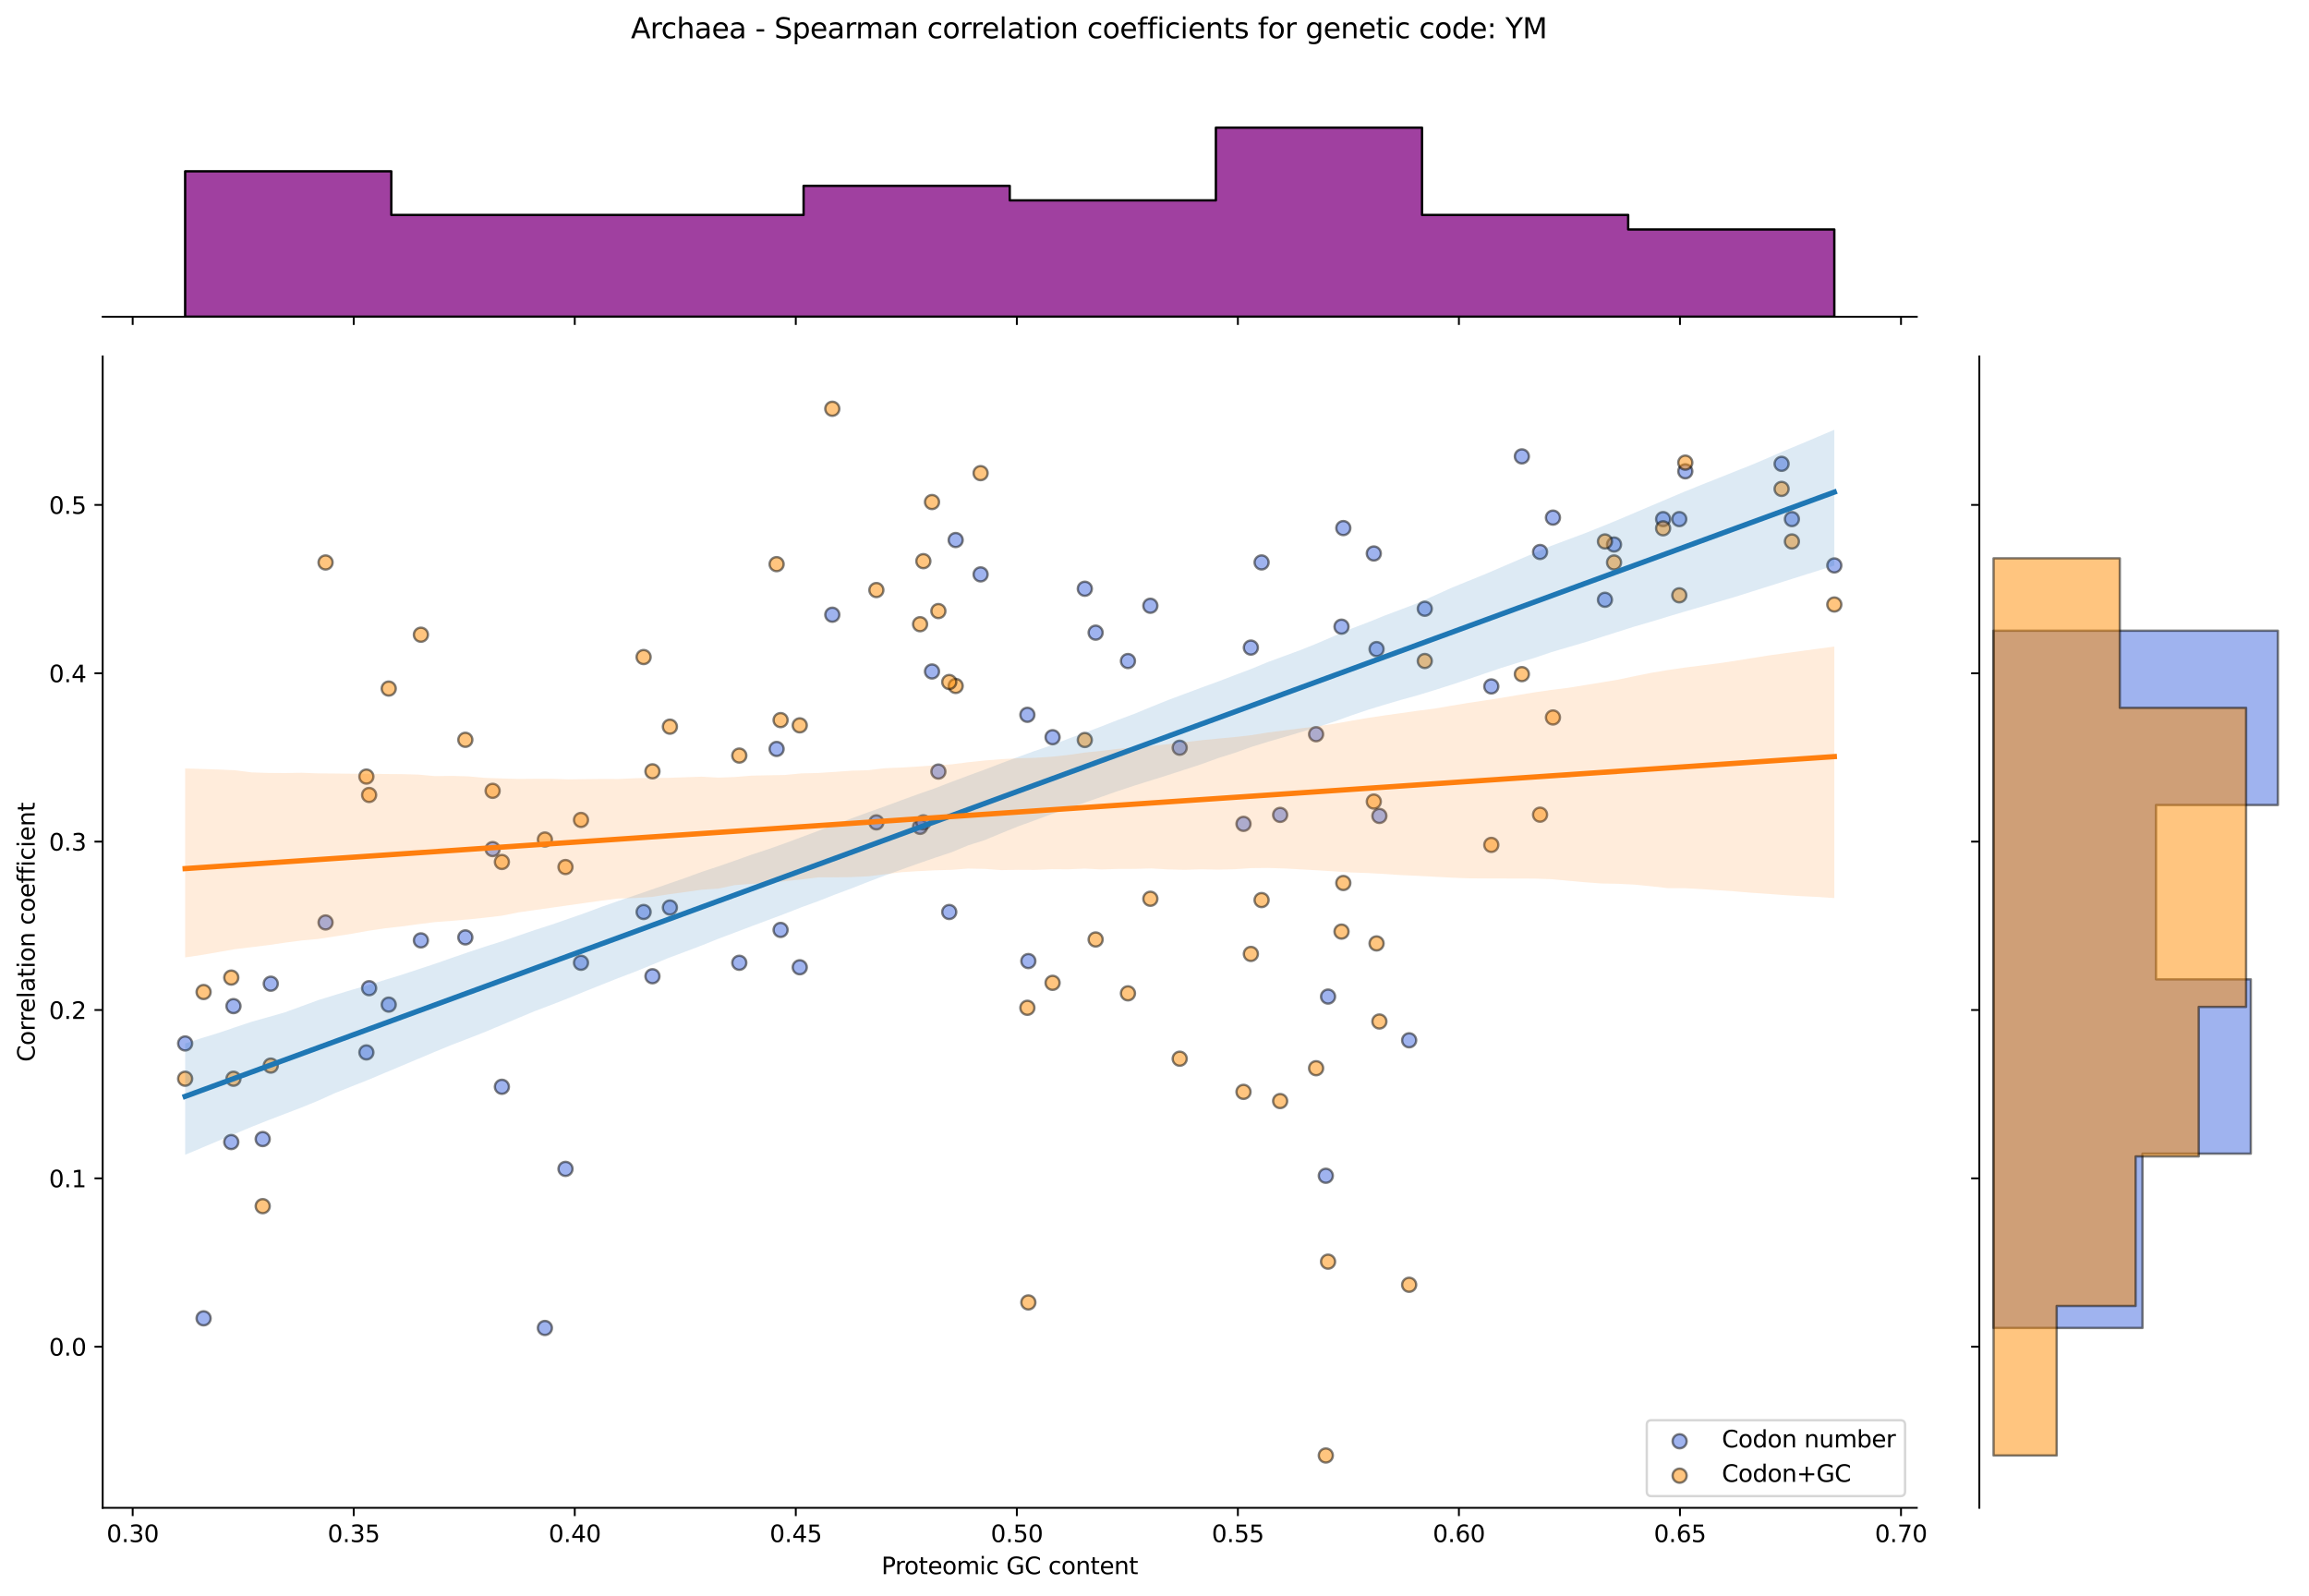 <?xml version="1.0" encoding="utf-8" standalone="no"?>
<!DOCTYPE svg PUBLIC "-//W3C//DTD SVG 1.1//EN"
  "http://www.w3.org/Graphics/SVG/1.1/DTD/svg11.dtd">
<svg xmlns:xlink="http://www.w3.org/1999/xlink" width="984.456pt" height="680.423pt" viewBox="0 0 984.456 680.423" xmlns="http://www.w3.org/2000/svg" version="1.1">
 <defs>
  <style type="text/css">*{stroke-linejoin: round; stroke-linecap: butt}</style>
 </defs>
 <g id="figure_1">
  <g id="patch_1">
   <path d="M 0 680.423 
L 984.456 680.423 
L 984.456 0 
L 0 0 
z
" style="fill: #ffffff"/>
  </g>
  <g id="axes_1">
   <g id="patch_2">
    <path d="M 43.781 642.867 
L 817.232 642.867 
L 817.232 151.966 
L 43.781 151.966 
z
" style="fill: #ffffff"/>
   </g>
   <g id="PathCollection_1">
    <defs>
     <path id="ma51ce6d277" d="M 0 3 
C 0.796 3 1.559 2.684 2.121 2.121 
C 2.684 1.559 3 0.796 3 0 
C 3 -0.796 2.684 -1.559 2.121 -2.121 
C 1.559 -2.684 0.796 -3 0 -3 
C -0.796 -3 -1.559 -2.684 -2.121 -2.121 
C -2.684 -1.559 -3 -0.796 -3 0 
C -3 0.796 -2.684 1.559 -2.121 2.121 
C -1.559 2.684 -0.796 3 0 3 
z
" style="stroke: #000000; stroke-opacity: 0.5"/>
    </defs>
    <g clip-path="url(#pd3e2c12d3f)">
     <use xlink:href="#ma51ce6d277" x="247.713" y="410.487" style="fill: #4169e1; fill-opacity: 0.5; stroke: #000000; stroke-opacity: 0.5"/>
     <use xlink:href="#ma51ce6d277" x="467.131" y="269.73" style="fill: #4169e1; fill-opacity: 0.5; stroke: #000000; stroke-opacity: 0.5"/>
     <use xlink:href="#ma51ce6d277" x="438.029" y="304.76" style="fill: #4169e1; fill-opacity: 0.5; stroke: #000000; stroke-opacity: 0.5"/>
     <use xlink:href="#ma51ce6d277" x="157.381" y="421.314" style="fill: #4169e1; fill-opacity: 0.5; stroke: #000000; stroke-opacity: 0.5"/>
     <use xlink:href="#ma51ce6d277" x="709.075" y="221.325" style="fill: #4169e1; fill-opacity: 0.5; stroke: #000000; stroke-opacity: 0.5"/>
     <use xlink:href="#ma51ce6d277" x="315.202" y="410.487" style="fill: #4169e1; fill-opacity: 0.5; stroke: #000000; stroke-opacity: 0.5"/>
     <use xlink:href="#ma51ce6d277" x="165.738" y="428.32" style="fill: #4169e1; fill-opacity: 0.5; stroke: #000000; stroke-opacity: 0.5"/>
     <use xlink:href="#ma51ce6d277" x="373.649" y="350.617" style="fill: #4169e1; fill-opacity: 0.5; stroke: #000000; stroke-opacity: 0.5"/>
     <use xlink:href="#ma51ce6d277" x="656.617" y="235.337" style="fill: #4169e1; fill-opacity: 0.5; stroke: #000000; stroke-opacity: 0.5"/>
     <use xlink:href="#ma51ce6d277" x="241.104" y="498.356" style="fill: #4169e1; fill-opacity: 0.5; stroke: #000000; stroke-opacity: 0.5"/>
     <use xlink:href="#ma51ce6d277" x="210.037" y="362.002" style="fill: #4169e1; fill-opacity: 0.5; stroke: #000000; stroke-opacity: 0.5"/>
     <use xlink:href="#ma51ce6d277" x="759.59" y="197.759" style="fill: #4169e1; fill-opacity: 0.5; stroke: #000000; stroke-opacity: 0.5"/>
     <use xlink:href="#ma51ce6d277" x="438.443" y="409.751" style="fill: #4169e1; fill-opacity: 0.5; stroke: #000000; stroke-opacity: 0.5"/>
     <use xlink:href="#ma51ce6d277" x="112.007" y="485.642" style="fill: #4169e1; fill-opacity: 0.5; stroke: #000000; stroke-opacity: 0.5"/>
     <use xlink:href="#ma51ce6d277" x="98.602" y="486.916" style="fill: #4169e1; fill-opacity: 0.5; stroke: #000000; stroke-opacity: 0.5"/>
     <use xlink:href="#ma51ce6d277" x="585.73" y="235.974" style="fill: #4169e1; fill-opacity: 0.5; stroke: #000000; stroke-opacity: 0.5"/>
     <use xlink:href="#ma51ce6d277" x="198.4" y="399.659" style="fill: #4169e1; fill-opacity: 0.5; stroke: #000000; stroke-opacity: 0.5"/>
     <use xlink:href="#ma51ce6d277" x="407.457" y="230.242" style="fill: #4169e1; fill-opacity: 0.5; stroke: #000000; stroke-opacity: 0.5"/>
     <use xlink:href="#ma51ce6d277" x="718.536" y="200.944" style="fill: #4169e1; fill-opacity: 0.5; stroke: #000000; stroke-opacity: 0.5"/>
     <use xlink:href="#ma51ce6d277" x="86.805" y="562.071" style="fill: #4169e1; fill-opacity: 0.5; stroke: #000000; stroke-opacity: 0.5"/>
     <use xlink:href="#ma51ce6d277" x="397.367" y="286.289" style="fill: #4169e1; fill-opacity: 0.5; stroke: #000000; stroke-opacity: 0.5"/>
     <use xlink:href="#ma51ce6d277" x="354.856" y="262.087" style="fill: #4169e1; fill-opacity: 0.5; stroke: #000000; stroke-opacity: 0.5"/>
     <use xlink:href="#ma51ce6d277" x="561.13" y="313.04" style="fill: #4169e1; fill-opacity: 0.5; stroke: #000000; stroke-opacity: 0.5"/>
     <use xlink:href="#ma51ce6d277" x="156.211" y="448.701" style="fill: #4169e1; fill-opacity: 0.5; stroke: #000000; stroke-opacity: 0.5"/>
     <use xlink:href="#ma51ce6d277" x="648.854" y="194.575" style="fill: #4169e1; fill-opacity: 0.5; stroke: #000000; stroke-opacity: 0.5"/>
     <use xlink:href="#ma51ce6d277" x="448.771" y="314.313" style="fill: #4169e1; fill-opacity: 0.5; stroke: #000000; stroke-opacity: 0.5"/>
     <use xlink:href="#ma51ce6d277" x="635.826" y="292.659" style="fill: #4169e1; fill-opacity: 0.5; stroke: #000000; stroke-opacity: 0.5"/>
     <use xlink:href="#ma51ce6d277" x="502.976" y="318.802" style="fill: #4169e1; fill-opacity: 0.5; stroke: #000000; stroke-opacity: 0.5"/>
     <use xlink:href="#ma51ce6d277" x="285.621" y="386.921" style="fill: #4169e1; fill-opacity: 0.5; stroke: #000000; stroke-opacity: 0.5"/>
     <use xlink:href="#ma51ce6d277" x="533.314" y="276.099" style="fill: #4169e1; fill-opacity: 0.5; stroke: #000000; stroke-opacity: 0.5"/>
     <use xlink:href="#ma51ce6d277" x="462.518" y="251.016" style="fill: #4169e1; fill-opacity: 0.5; stroke: #000000; stroke-opacity: 0.5"/>
     <use xlink:href="#ma51ce6d277" x="684.279" y="255.718" style="fill: #4169e1; fill-opacity: 0.5; stroke: #000000; stroke-opacity: 0.5"/>
     <use xlink:href="#ma51ce6d277" x="480.912" y="281.831" style="fill: #4169e1; fill-opacity: 0.5; stroke: #000000; stroke-opacity: 0.5"/>
     <use xlink:href="#ma51ce6d277" x="278.175" y="416.219" style="fill: #4169e1; fill-opacity: 0.5; stroke: #000000; stroke-opacity: 0.5"/>
     <use xlink:href="#ma51ce6d277" x="586.907" y="276.736" style="fill: #4169e1; fill-opacity: 0.5; stroke: #000000; stroke-opacity: 0.5"/>
     <use xlink:href="#ma51ce6d277" x="400.087" y="328.962" style="fill: #4169e1; fill-opacity: 0.5; stroke: #000000; stroke-opacity: 0.5"/>
     <use xlink:href="#ma51ce6d277" x="213.984" y="463.35" style="fill: #4169e1; fill-opacity: 0.5; stroke: #000000; stroke-opacity: 0.5"/>
     <use xlink:href="#ma51ce6d277" x="688.156" y="232.152" style="fill: #4169e1; fill-opacity: 0.5; stroke: #000000; stroke-opacity: 0.5"/>
     <use xlink:href="#ma51ce6d277" x="537.884" y="239.795" style="fill: #4169e1; fill-opacity: 0.5; stroke: #000000; stroke-opacity: 0.5"/>
     <use xlink:href="#ma51ce6d277" x="588.111" y="347.877" style="fill: #4169e1; fill-opacity: 0.5; stroke: #000000; stroke-opacity: 0.5"/>
     <use xlink:href="#ma51ce6d277" x="607.466" y="259.539" style="fill: #4169e1; fill-opacity: 0.5; stroke: #000000; stroke-opacity: 0.5"/>
     <use xlink:href="#ma51ce6d277" x="404.715" y="388.832" style="fill: #4169e1; fill-opacity: 0.5; stroke: #000000; stroke-opacity: 0.5"/>
     <use xlink:href="#ma51ce6d277" x="572.726" y="225.146" style="fill: #4169e1; fill-opacity: 0.5; stroke: #000000; stroke-opacity: 0.5"/>
     <use xlink:href="#ma51ce6d277" x="115.445" y="419.403" style="fill: #4169e1; fill-opacity: 0.5; stroke: #000000; stroke-opacity: 0.5"/>
     <use xlink:href="#ma51ce6d277" x="138.804" y="393.29" style="fill: #4169e1; fill-opacity: 0.5; stroke: #000000; stroke-opacity: 0.5"/>
     <use xlink:href="#ma51ce6d277" x="530.176" y="351.254" style="fill: #4169e1; fill-opacity: 0.5; stroke: #000000; stroke-opacity: 0.5"/>
     <use xlink:href="#ma51ce6d277" x="331.112" y="319.313" style="fill: #4169e1; fill-opacity: 0.5; stroke: #000000; stroke-opacity: 0.5"/>
     <use xlink:href="#ma51ce6d277" x="332.814" y="396.475" style="fill: #4169e1; fill-opacity: 0.5; stroke: #000000; stroke-opacity: 0.5"/>
     <use xlink:href="#ma51ce6d277" x="763.986" y="221.325" style="fill: #4169e1; fill-opacity: 0.5; stroke: #000000; stroke-opacity: 0.5"/>
     <use xlink:href="#ma51ce6d277" x="490.462" y="258.265" style="fill: #4169e1; fill-opacity: 0.5; stroke: #000000; stroke-opacity: 0.5"/>
     <use xlink:href="#ma51ce6d277" x="715.976" y="221.325" style="fill: #4169e1; fill-opacity: 0.5; stroke: #000000; stroke-opacity: 0.5"/>
     <use xlink:href="#ma51ce6d277" x="179.453" y="400.933" style="fill: #4169e1; fill-opacity: 0.5; stroke: #000000; stroke-opacity: 0.5"/>
     <use xlink:href="#ma51ce6d277" x="99.545" y="428.957" style="fill: #4169e1; fill-opacity: 0.5; stroke: #000000; stroke-opacity: 0.5"/>
     <use xlink:href="#ma51ce6d277" x="274.406" y="388.832" style="fill: #4169e1; fill-opacity: 0.5; stroke: #000000; stroke-opacity: 0.5"/>
     <use xlink:href="#ma51ce6d277" x="340.98" y="412.397" style="fill: #4169e1; fill-opacity: 0.5; stroke: #000000; stroke-opacity: 0.5"/>
     <use xlink:href="#ma51ce6d277" x="392.284" y="352.528" style="fill: #4169e1; fill-opacity: 0.5; stroke: #000000; stroke-opacity: 0.5"/>
     <use xlink:href="#ma51ce6d277" x="78.938" y="444.88" style="fill: #4169e1; fill-opacity: 0.5; stroke: #000000; stroke-opacity: 0.5"/>
     <use xlink:href="#ma51ce6d277" x="600.803" y="443.531" style="fill: #4169e1; fill-opacity: 0.5; stroke: #000000; stroke-opacity: 0.5"/>
     <use xlink:href="#ma51ce6d277" x="393.681" y="350.617" style="fill: #4169e1; fill-opacity: 0.5; stroke: #000000; stroke-opacity: 0.5"/>
     <use xlink:href="#ma51ce6d277" x="662.112" y="220.688" style="fill: #4169e1; fill-opacity: 0.5; stroke: #000000; stroke-opacity: 0.5"/>
     <use xlink:href="#ma51ce6d277" x="545.799" y="347.433" style="fill: #4169e1; fill-opacity: 0.5; stroke: #000000; stroke-opacity: 0.5"/>
     <use xlink:href="#ma51ce6d277" x="565.27" y="501.29" style="fill: #4169e1; fill-opacity: 0.5; stroke: #000000; stroke-opacity: 0.5"/>
     <use xlink:href="#ma51ce6d277" x="782.075" y="241.069" style="fill: #4169e1; fill-opacity: 0.5; stroke: #000000; stroke-opacity: 0.5"/>
     <use xlink:href="#ma51ce6d277" x="571.962" y="267.182" style="fill: #4169e1; fill-opacity: 0.5; stroke: #000000; stroke-opacity: 0.5"/>
     <use xlink:href="#ma51ce6d277" x="418.083" y="244.89" style="fill: #4169e1; fill-opacity: 0.5; stroke: #000000; stroke-opacity: 0.5"/>
     <use xlink:href="#ma51ce6d277" x="566.221" y="424.892" style="fill: #4169e1; fill-opacity: 0.5; stroke: #000000; stroke-opacity: 0.5"/>
     <use xlink:href="#ma51ce6d277" x="232.321" y="566.178" style="fill: #4169e1; fill-opacity: 0.5; stroke: #000000; stroke-opacity: 0.5"/>
    </g>
   </g>
   <g id="PathCollection_2">
    <defs>
     <path id="mb26779a1ff" d="M 0 3 
C 0.796 3 1.559 2.684 2.121 2.121 
C 2.684 1.559 3 0.796 3 0 
C 3 -0.796 2.684 -1.559 2.121 -2.121 
C 1.559 -2.684 0.796 -3 0 -3 
C -0.796 -3 -1.559 -2.684 -2.121 -2.121 
C -2.684 -1.559 -3 -0.796 -3 0 
C -3 0.796 -2.684 1.559 -2.121 2.121 
C -1.559 2.684 -0.796 3 0 3 
z
" style="stroke: #000000; stroke-opacity: 0.5"/>
    </defs>
    <g clip-path="url(#pd3e2c12d3f)">
     <use xlink:href="#mb26779a1ff" x="247.713" y="349.583" style="fill: #ff8c00; fill-opacity: 0.5; stroke: #000000; stroke-opacity: 0.5"/>
     <use xlink:href="#mb26779a1ff" x="467.131" y="400.549" style="fill: #ff8c00; fill-opacity: 0.5; stroke: #000000; stroke-opacity: 0.5"/>
     <use xlink:href="#mb26779a1ff" x="438.029" y="429.673" style="fill: #ff8c00; fill-opacity: 0.5; stroke: #000000; stroke-opacity: 0.5"/>
     <use xlink:href="#mb26779a1ff" x="157.381" y="338.941" style="fill: #ff8c00; fill-opacity: 0.5; stroke: #000000; stroke-opacity: 0.5"/>
     <use xlink:href="#mb26779a1ff" x="709.075" y="225.246" style="fill: #ff8c00; fill-opacity: 0.5; stroke: #000000; stroke-opacity: 0.5"/>
     <use xlink:href="#mb26779a1ff" x="315.202" y="322.139" style="fill: #ff8c00; fill-opacity: 0.5; stroke: #000000; stroke-opacity: 0.5"/>
     <use xlink:href="#mb26779a1ff" x="165.738" y="293.575" style="fill: #ff8c00; fill-opacity: 0.5; stroke: #000000; stroke-opacity: 0.5"/>
     <use xlink:href="#mb26779a1ff" x="373.649" y="251.57" style="fill: #ff8c00; fill-opacity: 0.5; stroke: #000000; stroke-opacity: 0.5"/>
     <use xlink:href="#mb26779a1ff" x="656.617" y="347.342" style="fill: #ff8c00; fill-opacity: 0.5; stroke: #000000; stroke-opacity: 0.5"/>
     <use xlink:href="#mb26779a1ff" x="241.104" y="369.661" style="fill: #ff8c00; fill-opacity: 0.5; stroke: #000000; stroke-opacity: 0.5"/>
     <use xlink:href="#mb26779a1ff" x="210.037" y="337.172" style="fill: #ff8c00; fill-opacity: 0.5; stroke: #000000; stroke-opacity: 0.5"/>
     <use xlink:href="#mb26779a1ff" x="759.59" y="208.444" style="fill: #ff8c00; fill-opacity: 0.5; stroke: #000000; stroke-opacity: 0.5"/>
     <use xlink:href="#mb26779a1ff" x="438.443" y="555.289" style="fill: #ff8c00; fill-opacity: 0.5; stroke: #000000; stroke-opacity: 0.5"/>
     <use xlink:href="#mb26779a1ff" x="112.007" y="514.244" style="fill: #ff8c00; fill-opacity: 0.5; stroke: #000000; stroke-opacity: 0.5"/>
     <use xlink:href="#mb26779a1ff" x="98.602" y="416.791" style="fill: #ff8c00; fill-opacity: 0.5; stroke: #000000; stroke-opacity: 0.5"/>
     <use xlink:href="#mb26779a1ff" x="585.73" y="341.742" style="fill: #ff8c00; fill-opacity: 0.5; stroke: #000000; stroke-opacity: 0.5"/>
     <use xlink:href="#mb26779a1ff" x="198.4" y="315.418" style="fill: #ff8c00; fill-opacity: 0.5; stroke: #000000; stroke-opacity: 0.5"/>
     <use xlink:href="#mb26779a1ff" x="407.457" y="292.455" style="fill: #ff8c00; fill-opacity: 0.5; stroke: #000000; stroke-opacity: 0.5"/>
     <use xlink:href="#mb26779a1ff" x="718.536" y="197.242" style="fill: #ff8c00; fill-opacity: 0.5; stroke: #000000; stroke-opacity: 0.5"/>
     <use xlink:href="#mb26779a1ff" x="86.805" y="422.952" style="fill: #ff8c00; fill-opacity: 0.5; stroke: #000000; stroke-opacity: 0.5"/>
     <use xlink:href="#mb26779a1ff" x="397.367" y="214.045" style="fill: #ff8c00; fill-opacity: 0.5; stroke: #000000; stroke-opacity: 0.5"/>
     <use xlink:href="#mb26779a1ff" x="354.856" y="174.279" style="fill: #ff8c00; fill-opacity: 0.5; stroke: #000000; stroke-opacity: 0.5"/>
     <use xlink:href="#mb26779a1ff" x="561.13" y="455.437" style="fill: #ff8c00; fill-opacity: 0.5; stroke: #000000; stroke-opacity: 0.5"/>
     <use xlink:href="#mb26779a1ff" x="156.211" y="331.1" style="fill: #ff8c00; fill-opacity: 0.5; stroke: #000000; stroke-opacity: 0.5"/>
     <use xlink:href="#mb26779a1ff" x="648.854" y="287.414" style="fill: #ff8c00; fill-opacity: 0.5; stroke: #000000; stroke-opacity: 0.5"/>
     <use xlink:href="#mb26779a1ff" x="448.771" y="419.032" style="fill: #ff8c00; fill-opacity: 0.5; stroke: #000000; stroke-opacity: 0.5"/>
     <use xlink:href="#mb26779a1ff" x="635.826" y="360.224" style="fill: #ff8c00; fill-opacity: 0.5; stroke: #000000; stroke-opacity: 0.5"/>
     <use xlink:href="#mb26779a1ff" x="502.976" y="451.377" style="fill: #ff8c00; fill-opacity: 0.5; stroke: #000000; stroke-opacity: 0.5"/>
     <use xlink:href="#mb26779a1ff" x="285.621" y="309.817" style="fill: #ff8c00; fill-opacity: 0.5; stroke: #000000; stroke-opacity: 0.5"/>
     <use xlink:href="#mb26779a1ff" x="533.314" y="406.71" style="fill: #ff8c00; fill-opacity: 0.5; stroke: #000000; stroke-opacity: 0.5"/>
     <use xlink:href="#mb26779a1ff" x="462.518" y="315.504" style="fill: #ff8c00; fill-opacity: 0.5; stroke: #000000; stroke-opacity: 0.5"/>
     <use xlink:href="#mb26779a1ff" x="684.279" y="230.847" style="fill: #ff8c00; fill-opacity: 0.5; stroke: #000000; stroke-opacity: 0.5"/>
     <use xlink:href="#mb26779a1ff" x="480.912" y="423.512" style="fill: #ff8c00; fill-opacity: 0.5; stroke: #000000; stroke-opacity: 0.5"/>
     <use xlink:href="#mb26779a1ff" x="278.175" y="328.86" style="fill: #ff8c00; fill-opacity: 0.5; stroke: #000000; stroke-opacity: 0.5"/>
     <use xlink:href="#mb26779a1ff" x="586.907" y="402.229" style="fill: #ff8c00; fill-opacity: 0.5; stroke: #000000; stroke-opacity: 0.5"/>
     <use xlink:href="#mb26779a1ff" x="400.087" y="260.531" style="fill: #ff8c00; fill-opacity: 0.5; stroke: #000000; stroke-opacity: 0.5"/>
     <use xlink:href="#mb26779a1ff" x="213.984" y="367.505" style="fill: #ff8c00; fill-opacity: 0.5; stroke: #000000; stroke-opacity: 0.5"/>
     <use xlink:href="#mb26779a1ff" x="688.156" y="239.808" style="fill: #ff8c00; fill-opacity: 0.5; stroke: #000000; stroke-opacity: 0.5"/>
     <use xlink:href="#mb26779a1ff" x="537.884" y="383.747" style="fill: #ff8c00; fill-opacity: 0.5; stroke: #000000; stroke-opacity: 0.5"/>
     <use xlink:href="#mb26779a1ff" x="588.111" y="435.521" style="fill: #ff8c00; fill-opacity: 0.5; stroke: #000000; stroke-opacity: 0.5"/>
     <use xlink:href="#mb26779a1ff" x="607.466" y="281.814" style="fill: #ff8c00; fill-opacity: 0.5; stroke: #000000; stroke-opacity: 0.5"/>
     <use xlink:href="#mb26779a1ff" x="404.715" y="290.775" style="fill: #ff8c00; fill-opacity: 0.5; stroke: #000000; stroke-opacity: 0.5"/>
     <use xlink:href="#mb26779a1ff" x="572.726" y="376.466" style="fill: #ff8c00; fill-opacity: 0.5; stroke: #000000; stroke-opacity: 0.5"/>
     <use xlink:href="#mb26779a1ff" x="115.445" y="454.316" style="fill: #ff8c00; fill-opacity: 0.5; stroke: #000000; stroke-opacity: 0.5"/>
     <use xlink:href="#mb26779a1ff" x="138.804" y="239.808" style="fill: #ff8c00; fill-opacity: 0.5; stroke: #000000; stroke-opacity: 0.5"/>
     <use xlink:href="#mb26779a1ff" x="530.176" y="465.518" style="fill: #ff8c00; fill-opacity: 0.5; stroke: #000000; stroke-opacity: 0.5"/>
     <use xlink:href="#mb26779a1ff" x="331.112" y="240.523" style="fill: #ff8c00; fill-opacity: 0.5; stroke: #000000; stroke-opacity: 0.5"/>
     <use xlink:href="#mb26779a1ff" x="332.814" y="307.017" style="fill: #ff8c00; fill-opacity: 0.5; stroke: #000000; stroke-opacity: 0.5"/>
     <use xlink:href="#mb26779a1ff" x="763.986" y="230.847" style="fill: #ff8c00; fill-opacity: 0.5; stroke: #000000; stroke-opacity: 0.5"/>
     <use xlink:href="#mb26779a1ff" x="490.462" y="383.187" style="fill: #ff8c00; fill-opacity: 0.5; stroke: #000000; stroke-opacity: 0.5"/>
     <use xlink:href="#mb26779a1ff" x="715.976" y="253.81" style="fill: #ff8c00; fill-opacity: 0.5; stroke: #000000; stroke-opacity: 0.5"/>
     <use xlink:href="#mb26779a1ff" x="179.453" y="270.612" style="fill: #ff8c00; fill-opacity: 0.5; stroke: #000000; stroke-opacity: 0.5"/>
     <use xlink:href="#mb26779a1ff" x="99.545" y="459.917" style="fill: #ff8c00; fill-opacity: 0.5; stroke: #000000; stroke-opacity: 0.5"/>
     <use xlink:href="#mb26779a1ff" x="274.406" y="280.133" style="fill: #ff8c00; fill-opacity: 0.5; stroke: #000000; stroke-opacity: 0.5"/>
     <use xlink:href="#mb26779a1ff" x="340.98" y="309.257" style="fill: #ff8c00; fill-opacity: 0.5; stroke: #000000; stroke-opacity: 0.5"/>
     <use xlink:href="#mb26779a1ff" x="392.284" y="266.132" style="fill: #ff8c00; fill-opacity: 0.5; stroke: #000000; stroke-opacity: 0.5"/>
     <use xlink:href="#mb26779a1ff" x="78.938" y="459.917" style="fill: #ff8c00; fill-opacity: 0.5; stroke: #000000; stroke-opacity: 0.5"/>
     <use xlink:href="#mb26779a1ff" x="600.803" y="547.769" style="fill: #ff8c00; fill-opacity: 0.5; stroke: #000000; stroke-opacity: 0.5"/>
     <use xlink:href="#mb26779a1ff" x="393.681" y="239.248" style="fill: #ff8c00; fill-opacity: 0.5; stroke: #000000; stroke-opacity: 0.5"/>
     <use xlink:href="#mb26779a1ff" x="662.112" y="305.897" style="fill: #ff8c00; fill-opacity: 0.5; stroke: #000000; stroke-opacity: 0.5"/>
     <use xlink:href="#mb26779a1ff" x="545.799" y="469.438" style="fill: #ff8c00; fill-opacity: 0.5; stroke: #000000; stroke-opacity: 0.5"/>
     <use xlink:href="#mb26779a1ff" x="565.27" y="620.553" style="fill: #ff8c00; fill-opacity: 0.5; stroke: #000000; stroke-opacity: 0.5"/>
     <use xlink:href="#mb26779a1ff" x="782.075" y="257.73" style="fill: #ff8c00; fill-opacity: 0.5; stroke: #000000; stroke-opacity: 0.5"/>
     <use xlink:href="#mb26779a1ff" x="571.962" y="397.189" style="fill: #ff8c00; fill-opacity: 0.5; stroke: #000000; stroke-opacity: 0.5"/>
     <use xlink:href="#mb26779a1ff" x="418.083" y="201.723" style="fill: #ff8c00; fill-opacity: 0.5; stroke: #000000; stroke-opacity: 0.5"/>
     <use xlink:href="#mb26779a1ff" x="566.221" y="537.911" style="fill: #ff8c00; fill-opacity: 0.5; stroke: #000000; stroke-opacity: 0.5"/>
     <use xlink:href="#mb26779a1ff" x="232.321" y="357.928" style="fill: #ff8c00; fill-opacity: 0.5; stroke: #000000; stroke-opacity: 0.5"/>
    </g>
   </g>
   <g id="PolyCollection_1">
    <path d="M 78.938 444.892 
L 78.938 492.349 
L 86.04 489.36 
L 93.143 486.371 
L 100.245 483.382 
L 107.348 480.393 
L 114.45 477.583 
L 121.552 474.861 
L 128.655 472.139 
L 135.757 469.229 
L 142.86 466.021 
L 149.962 463.184 
L 157.064 460.363 
L 164.167 457.378 
L 171.269 454.391 
L 178.372 451.402 
L 185.474 448.413 
L 192.576 445.488 
L 199.679 442.77 
L 206.781 439.973 
L 213.884 437 
L 220.986 434.031 
L 228.088 431.058 
L 235.191 428.376 
L 242.293 425.589 
L 249.396 422.674 
L 256.498 419.841 
L 263.6 417.008 
L 270.703 414.32 
L 277.805 411.414 
L 284.908 408.46 
L 292.01 405.804 
L 299.112 403.123 
L 306.215 400.265 
L 313.317 397.591 
L 320.419 394.899 
L 327.522 392.245 
L 334.624 389.582 
L 341.727 386.805 
L 348.829 384.211 
L 355.931 381.421 
L 363.034 378.771 
L 370.136 375.984 
L 377.239 373.278 
L 384.341 370.736 
L 391.443 368.192 
L 398.546 365.732 
L 405.648 363.386 
L 412.751 360.43 
L 419.853 358.171 
L 426.955 355.211 
L 434.058 352.346 
L 441.16 349.764 
L 448.263 347.121 
L 455.365 344.607 
L 462.467 342.199 
L 469.57 339.74 
L 476.672 337.249 
L 483.775 334.909 
L 490.877 332.685 
L 497.979 330.459 
L 505.082 328.14 
L 512.184 325.833 
L 519.287 323.239 
L 526.389 321.006 
L 533.491 318.468 
L 540.594 316.26 
L 547.696 314.208 
L 554.799 312.084 
L 561.901 309.954 
L 569.003 307.603 
L 576.106 305.035 
L 583.208 302.641 
L 590.31 300.45 
L 597.413 298.365 
L 604.515 296.416 
L 611.618 294.236 
L 618.72 291.976 
L 625.822 289.624 
L 632.925 287.201 
L 640.027 284.779 
L 647.13 282.574 
L 654.232 280.499 
L 661.334 278.077 
L 668.437 275.976 
L 675.539 273.906 
L 682.642 271.647 
L 689.744 269.388 
L 696.846 267.136 
L 703.949 265.071 
L 711.051 262.914 
L 718.154 260.785 
L 725.256 258.72 
L 732.358 256.653 
L 739.461 254.566 
L 746.563 252.327 
L 753.666 250.085 
L 760.768 247.843 
L 767.87 245.601 
L 774.973 243.359 
L 782.075 241.117 
L 782.075 183.232 
L 782.075 183.232 
L 774.973 186.239 
L 767.87 189.259 
L 760.768 192.179 
L 753.666 195.288 
L 746.563 198.285 
L 739.461 201.108 
L 732.358 203.937 
L 725.256 206.767 
L 718.154 209.623 
L 711.051 212.635 
L 703.949 215.65 
L 696.846 218.667 
L 689.744 221.683 
L 682.642 224.586 
L 675.539 227.428 
L 668.437 230.072 
L 661.334 232.716 
L 654.232 235.753 
L 647.13 238.796 
L 640.027 241.846 
L 632.925 244.902 
L 625.822 247.765 
L 618.72 250.686 
L 611.618 253.889 
L 604.515 257.096 
L 597.413 259.798 
L 590.31 262.47 
L 583.208 265.337 
L 576.106 268.043 
L 569.003 271.099 
L 561.901 274.156 
L 554.799 277.027 
L 547.696 279.64 
L 540.594 282.254 
L 533.491 285.191 
L 526.389 287.864 
L 519.287 290.587 
L 512.184 293.172 
L 505.082 295.823 
L 497.979 298.483 
L 490.877 301.343 
L 483.775 304.285 
L 476.672 306.926 
L 469.57 309.714 
L 462.467 312.409 
L 455.365 314.983 
L 448.263 317.772 
L 441.16 320.164 
L 434.058 322.735 
L 426.955 325.391 
L 419.853 328.101 
L 412.751 330.705 
L 405.648 333.36 
L 398.546 336.107 
L 391.443 338.59 
L 384.341 341.169 
L 377.239 343.803 
L 370.136 346.323 
L 363.034 348.927 
L 355.931 351.584 
L 348.829 354.246 
L 341.727 356.892 
L 334.624 359.544 
L 327.522 362.054 
L 320.419 364.391 
L 313.317 366.926 
L 306.215 369.398 
L 299.112 371.743 
L 292.01 374.361 
L 284.908 376.813 
L 277.805 379.268 
L 270.703 381.732 
L 263.6 384.13 
L 256.498 386.613 
L 249.396 389.28 
L 242.293 391.749 
L 235.191 394.214 
L 228.088 396.493 
L 220.986 398.922 
L 213.884 401.369 
L 206.781 403.599 
L 199.679 405.965 
L 192.576 408.406 
L 185.474 410.912 
L 178.372 413.247 
L 171.269 415.596 
L 164.167 417.754 
L 157.064 419.986 
L 149.962 422.024 
L 142.86 424.183 
L 135.757 426.376 
L 128.655 428.976 
L 121.552 431.581 
L 114.45 433.616 
L 107.348 435.607 
L 100.245 437.985 
L 93.143 440.396 
L 86.04 442.573 
L 78.938 444.892 
z
" clip-path="url(#pd3e2c12d3f)" style="fill: #1f77b4; fill-opacity: 0.15"/>
   </g>
   <g id="PolyCollection_2">
    <path d="M 78.938 327.624 
L 78.938 408.197 
L 86.04 407.142 
L 93.143 405.911 
L 100.245 404.673 
L 107.348 403.819 
L 114.45 402.942 
L 121.552 401.901 
L 128.655 400.958 
L 135.757 400.315 
L 142.86 399.221 
L 149.962 398.11 
L 157.064 396.835 
L 164.167 395.787 
L 171.269 394.985 
L 178.372 394.029 
L 185.474 393.132 
L 192.576 392.598 
L 199.679 391.994 
L 206.781 391.255 
L 213.884 390.419 
L 220.986 388.996 
L 228.088 387.992 
L 235.191 386.989 
L 242.293 385.986 
L 249.396 384.983 
L 256.498 383.98 
L 263.6 383.072 
L 270.703 382.878 
L 277.805 382.421 
L 284.908 381.314 
L 292.01 380.352 
L 299.112 379.339 
L 306.215 378.858 
L 313.317 377.366 
L 320.419 376.841 
L 327.522 376.533 
L 334.624 375.682 
L 341.727 374.947 
L 348.829 374.074 
L 355.931 374.051 
L 363.034 373.954 
L 370.136 373.618 
L 377.239 372.75 
L 384.341 371.871 
L 391.443 371.41 
L 398.546 371.054 
L 405.648 370.866 
L 412.751 370.314 
L 419.853 370.452 
L 426.955 370.974 
L 434.058 370.849 
L 441.16 370.884 
L 448.263 370.584 
L 455.365 370.636 
L 462.467 370.322 
L 469.57 370.694 
L 476.672 370.472 
L 483.775 370.456 
L 490.877 370.26 
L 497.979 370.666 
L 505.082 370.85 
L 512.184 370.616 
L 519.287 370.769 
L 526.389 370.595 
L 533.491 370.134 
L 540.594 370.059 
L 547.696 370.276 
L 554.799 370.669 
L 561.901 371.07 
L 569.003 371.519 
L 576.106 371.979 
L 583.208 372.231 
L 590.31 372.618 
L 597.413 373.101 
L 604.515 373.407 
L 611.618 373.799 
L 618.72 374.187 
L 625.822 374.47 
L 632.925 374.524 
L 640.027 374.545 
L 647.13 374.566 
L 654.232 374.587 
L 661.334 374.84 
L 668.437 375.484 
L 675.539 376.126 
L 682.642 376.671 
L 689.744 376.806 
L 696.846 377.157 
L 703.949 377.86 
L 711.051 378.667 
L 718.154 378.67 
L 725.256 379.063 
L 732.358 379.54 
L 739.461 380.021 
L 746.563 380.615 
L 753.666 381.095 
L 760.768 381.634 
L 767.87 382.064 
L 774.973 382.412 
L 782.075 382.889 
L 782.075 275.656 
L 782.075 275.656 
L 774.973 276.613 
L 767.87 277.57 
L 760.768 278.528 
L 753.666 279.506 
L 746.563 280.65 
L 739.461 281.793 
L 732.358 282.844 
L 725.256 283.74 
L 718.154 284.641 
L 711.051 285.682 
L 703.949 286.872 
L 696.846 288.303 
L 689.744 289.797 
L 682.642 290.978 
L 675.539 292.128 
L 668.437 293.277 
L 661.334 294.146 
L 654.232 295.181 
L 647.13 296.346 
L 640.027 297.551 
L 632.925 298.645 
L 625.822 299.711 
L 618.72 300.89 
L 611.618 302.115 
L 604.515 303.008 
L 597.413 304.021 
L 590.31 305.016 
L 583.208 306.081 
L 576.106 307.303 
L 569.003 308.551 
L 561.901 309.608 
L 554.799 310.498 
L 547.696 311.388 
L 540.594 312.312 
L 533.491 313.439 
L 526.389 314.241 
L 519.287 314.916 
L 512.184 315.602 
L 505.082 316.429 
L 497.979 317.271 
L 490.877 318.014 
L 483.775 318.585 
L 476.672 319.27 
L 469.57 320.137 
L 462.467 320.859 
L 455.365 321.888 
L 448.263 322.64 
L 441.16 323.105 
L 434.058 323.284 
L 426.955 323.665 
L 419.853 324.243 
L 412.751 324.986 
L 405.648 325.892 
L 398.546 326.319 
L 391.443 326.796 
L 384.341 327.233 
L 377.239 327.529 
L 370.136 328.381 
L 363.034 328.586 
L 355.931 329.103 
L 348.829 329.556 
L 341.727 329.736 
L 334.624 330.412 
L 327.522 330.536 
L 320.419 330.7 
L 313.317 331.278 
L 306.215 331.543 
L 299.112 331.138 
L 292.01 331.388 
L 284.908 331.634 
L 277.805 331.643 
L 270.703 331.792 
L 263.6 332.136 
L 256.498 332.108 
L 249.396 332.191 
L 242.293 332.29 
L 235.191 332.035 
L 228.088 332.042 
L 220.986 332.103 
L 213.884 331.892 
L 206.781 331.652 
L 199.679 330.999 
L 192.576 330.797 
L 185.474 330.895 
L 178.372 330.253 
L 171.269 330.045 
L 164.167 329.989 
L 157.064 329.922 
L 149.962 329.881 
L 142.86 329.791 
L 135.757 329.737 
L 128.655 329.467 
L 121.552 329.595 
L 114.45 329.541 
L 107.348 329.319 
L 100.245 328.403 
L 93.143 328.085 
L 86.04 327.847 
L 78.938 327.624 
z
" clip-path="url(#pd3e2c12d3f)" style="fill: #ff7f0e; fill-opacity: 0.15"/>
   </g>
   <g id="matplotlib.axis_1">
    <g id="xtick_1">
     <g id="line2d_1">
      <defs>
       <path id="m2cb7d54e91" d="M 0 0 
L 0 3.5 
" style="stroke: #000000; stroke-width: 0.8"/>
      </defs>
      <g>
       <use xlink:href="#m2cb7d54e91" x="56.568" y="642.867" style="stroke: #000000; stroke-width: 0.8"/>
      </g>
     </g>
     <g id="text_1">
      <!-- 0.30 -->
      <g transform="translate(45.435 657.465) scale(0.1 -0.1)">
       <defs>
        <path id="DejaVuSans-30" d="M 2034 4250 
Q 1547 4250 1301 3770 
Q 1056 3291 1056 2328 
Q 1056 1369 1301 889 
Q 1547 409 2034 409 
Q 2525 409 2770 889 
Q 3016 1369 3016 2328 
Q 3016 3291 2770 3770 
Q 2525 4250 2034 4250 
z
M 2034 4750 
Q 2819 4750 3233 4129 
Q 3647 3509 3647 2328 
Q 3647 1150 3233 529 
Q 2819 -91 2034 -91 
Q 1250 -91 836 529 
Q 422 1150 422 2328 
Q 422 3509 836 4129 
Q 1250 4750 2034 4750 
z
" transform="scale(0.016)"/>
        <path id="DejaVuSans-2e" d="M 684 794 
L 1344 794 
L 1344 0 
L 684 0 
L 684 794 
z
" transform="scale(0.016)"/>
        <path id="DejaVuSans-33" d="M 2597 2516 
Q 3050 2419 3304 2112 
Q 3559 1806 3559 1356 
Q 3559 666 3084 287 
Q 2609 -91 1734 -91 
Q 1441 -91 1130 -33 
Q 819 25 488 141 
L 488 750 
Q 750 597 1062 519 
Q 1375 441 1716 441 
Q 2309 441 2620 675 
Q 2931 909 2931 1356 
Q 2931 1769 2642 2001 
Q 2353 2234 1838 2234 
L 1294 2234 
L 1294 2753 
L 1863 2753 
Q 2328 2753 2575 2939 
Q 2822 3125 2822 3475 
Q 2822 3834 2567 4026 
Q 2313 4219 1838 4219 
Q 1578 4219 1281 4162 
Q 984 4106 628 3988 
L 628 4550 
Q 988 4650 1302 4700 
Q 1616 4750 1894 4750 
Q 2613 4750 3031 4423 
Q 3450 4097 3450 3541 
Q 3450 3153 3228 2886 
Q 3006 2619 2597 2516 
z
" transform="scale(0.016)"/>
       </defs>
       <use xlink:href="#DejaVuSans-30"/>
       <use xlink:href="#DejaVuSans-2e" x="63.623"/>
       <use xlink:href="#DejaVuSans-33" x="95.41"/>
       <use xlink:href="#DejaVuSans-30" x="159.033"/>
      </g>
     </g>
    </g>
    <g id="xtick_2">
     <g id="line2d_2">
      <g>
       <use xlink:href="#m2cb7d54e91" x="150.81" y="642.867" style="stroke: #000000; stroke-width: 0.8"/>
      </g>
     </g>
     <g id="text_2">
      <!-- 0.35 -->
      <g transform="translate(139.677 657.465) scale(0.1 -0.1)">
       <defs>
        <path id="DejaVuSans-35" d="M 691 4666 
L 3169 4666 
L 3169 4134 
L 1269 4134 
L 1269 2991 
Q 1406 3038 1543 3061 
Q 1681 3084 1819 3084 
Q 2600 3084 3056 2656 
Q 3513 2228 3513 1497 
Q 3513 744 3044 326 
Q 2575 -91 1722 -91 
Q 1428 -91 1123 -41 
Q 819 9 494 109 
L 494 744 
Q 775 591 1075 516 
Q 1375 441 1709 441 
Q 2250 441 2565 725 
Q 2881 1009 2881 1497 
Q 2881 1984 2565 2268 
Q 2250 2553 1709 2553 
Q 1456 2553 1204 2497 
Q 953 2441 691 2322 
L 691 4666 
z
" transform="scale(0.016)"/>
       </defs>
       <use xlink:href="#DejaVuSans-30"/>
       <use xlink:href="#DejaVuSans-2e" x="63.623"/>
       <use xlink:href="#DejaVuSans-33" x="95.41"/>
       <use xlink:href="#DejaVuSans-35" x="159.033"/>
      </g>
     </g>
    </g>
    <g id="xtick_3">
     <g id="line2d_3">
      <g>
       <use xlink:href="#m2cb7d54e91" x="245.051" y="642.867" style="stroke: #000000; stroke-width: 0.8"/>
      </g>
     </g>
     <g id="text_3">
      <!-- 0.40 -->
      <g transform="translate(233.918 657.465) scale(0.1 -0.1)">
       <defs>
        <path id="DejaVuSans-34" d="M 2419 4116 
L 825 1625 
L 2419 1625 
L 2419 4116 
z
M 2253 4666 
L 3047 4666 
L 3047 1625 
L 3713 1625 
L 3713 1100 
L 3047 1100 
L 3047 0 
L 2419 0 
L 2419 1100 
L 313 1100 
L 313 1709 
L 2253 4666 
z
" transform="scale(0.016)"/>
       </defs>
       <use xlink:href="#DejaVuSans-30"/>
       <use xlink:href="#DejaVuSans-2e" x="63.623"/>
       <use xlink:href="#DejaVuSans-34" x="95.41"/>
       <use xlink:href="#DejaVuSans-30" x="159.033"/>
      </g>
     </g>
    </g>
    <g id="xtick_4">
     <g id="line2d_4">
      <g>
       <use xlink:href="#m2cb7d54e91" x="339.293" y="642.867" style="stroke: #000000; stroke-width: 0.8"/>
      </g>
     </g>
     <g id="text_4">
      <!-- 0.45 -->
      <g transform="translate(328.16 657.465) scale(0.1 -0.1)">
       <use xlink:href="#DejaVuSans-30"/>
       <use xlink:href="#DejaVuSans-2e" x="63.623"/>
       <use xlink:href="#DejaVuSans-34" x="95.41"/>
       <use xlink:href="#DejaVuSans-35" x="159.033"/>
      </g>
     </g>
    </g>
    <g id="xtick_5">
     <g id="line2d_5">
      <g>
       <use xlink:href="#m2cb7d54e91" x="433.534" y="642.867" style="stroke: #000000; stroke-width: 0.8"/>
      </g>
     </g>
     <g id="text_5">
      <!-- 0.50 -->
      <g transform="translate(422.402 657.465) scale(0.1 -0.1)">
       <use xlink:href="#DejaVuSans-30"/>
       <use xlink:href="#DejaVuSans-2e" x="63.623"/>
       <use xlink:href="#DejaVuSans-35" x="95.41"/>
       <use xlink:href="#DejaVuSans-30" x="159.033"/>
      </g>
     </g>
    </g>
    <g id="xtick_6">
     <g id="line2d_6">
      <g>
       <use xlink:href="#m2cb7d54e91" x="527.776" y="642.867" style="stroke: #000000; stroke-width: 0.8"/>
      </g>
     </g>
     <g id="text_6">
      <!-- 0.55 -->
      <g transform="translate(516.643 657.465) scale(0.1 -0.1)">
       <use xlink:href="#DejaVuSans-30"/>
       <use xlink:href="#DejaVuSans-2e" x="63.623"/>
       <use xlink:href="#DejaVuSans-35" x="95.41"/>
       <use xlink:href="#DejaVuSans-35" x="159.033"/>
      </g>
     </g>
    </g>
    <g id="xtick_7">
     <g id="line2d_7">
      <g>
       <use xlink:href="#m2cb7d54e91" x="622.018" y="642.867" style="stroke: #000000; stroke-width: 0.8"/>
      </g>
     </g>
     <g id="text_7">
      <!-- 0.60 -->
      <g transform="translate(610.885 657.465) scale(0.1 -0.1)">
       <defs>
        <path id="DejaVuSans-36" d="M 2113 2584 
Q 1688 2584 1439 2293 
Q 1191 2003 1191 1497 
Q 1191 994 1439 701 
Q 1688 409 2113 409 
Q 2538 409 2786 701 
Q 3034 994 3034 1497 
Q 3034 2003 2786 2293 
Q 2538 2584 2113 2584 
z
M 3366 4563 
L 3366 3988 
Q 3128 4100 2886 4159 
Q 2644 4219 2406 4219 
Q 1781 4219 1451 3797 
Q 1122 3375 1075 2522 
Q 1259 2794 1537 2939 
Q 1816 3084 2150 3084 
Q 2853 3084 3261 2657 
Q 3669 2231 3669 1497 
Q 3669 778 3244 343 
Q 2819 -91 2113 -91 
Q 1303 -91 875 529 
Q 447 1150 447 2328 
Q 447 3434 972 4092 
Q 1497 4750 2381 4750 
Q 2619 4750 2861 4703 
Q 3103 4656 3366 4563 
z
" transform="scale(0.016)"/>
       </defs>
       <use xlink:href="#DejaVuSans-30"/>
       <use xlink:href="#DejaVuSans-2e" x="63.623"/>
       <use xlink:href="#DejaVuSans-36" x="95.41"/>
       <use xlink:href="#DejaVuSans-30" x="159.033"/>
      </g>
     </g>
    </g>
    <g id="xtick_8">
     <g id="line2d_8">
      <g>
       <use xlink:href="#m2cb7d54e91" x="716.259" y="642.867" style="stroke: #000000; stroke-width: 0.8"/>
      </g>
     </g>
     <g id="text_8">
      <!-- 0.65 -->
      <g transform="translate(705.127 657.465) scale(0.1 -0.1)">
       <use xlink:href="#DejaVuSans-30"/>
       <use xlink:href="#DejaVuSans-2e" x="63.623"/>
       <use xlink:href="#DejaVuSans-36" x="95.41"/>
       <use xlink:href="#DejaVuSans-35" x="159.033"/>
      </g>
     </g>
    </g>
    <g id="xtick_9">
     <g id="line2d_9">
      <g>
       <use xlink:href="#m2cb7d54e91" x="810.501" y="642.867" style="stroke: #000000; stroke-width: 0.8"/>
      </g>
     </g>
     <g id="text_9">
      <!-- 0.70 -->
      <g transform="translate(799.368 657.465) scale(0.1 -0.1)">
       <defs>
        <path id="DejaVuSans-37" d="M 525 4666 
L 3525 4666 
L 3525 4397 
L 1831 0 
L 1172 0 
L 2766 4134 
L 525 4134 
L 525 4666 
z
" transform="scale(0.016)"/>
       </defs>
       <use xlink:href="#DejaVuSans-30"/>
       <use xlink:href="#DejaVuSans-2e" x="63.623"/>
       <use xlink:href="#DejaVuSans-37" x="95.41"/>
       <use xlink:href="#DejaVuSans-30" x="159.033"/>
      </g>
     </g>
    </g>
    <g id="text_10">
     <!-- Proteomic GC content -->
     <g transform="translate(375.786 671.143) scale(0.1 -0.1)">
      <defs>
       <path id="DejaVuSans-50" d="M 1259 4147 
L 1259 2394 
L 2053 2394 
Q 2494 2394 2734 2622 
Q 2975 2850 2975 3272 
Q 2975 3691 2734 3919 
Q 2494 4147 2053 4147 
L 1259 4147 
z
M 628 4666 
L 2053 4666 
Q 2838 4666 3239 4311 
Q 3641 3956 3641 3272 
Q 3641 2581 3239 2228 
Q 2838 1875 2053 1875 
L 1259 1875 
L 1259 0 
L 628 0 
L 628 4666 
z
" transform="scale(0.016)"/>
       <path id="DejaVuSans-72" d="M 2631 2963 
Q 2534 3019 2420 3045 
Q 2306 3072 2169 3072 
Q 1681 3072 1420 2755 
Q 1159 2438 1159 1844 
L 1159 0 
L 581 0 
L 581 3500 
L 1159 3500 
L 1159 2956 
Q 1341 3275 1631 3429 
Q 1922 3584 2338 3584 
Q 2397 3584 2469 3576 
Q 2541 3569 2628 3553 
L 2631 2963 
z
" transform="scale(0.016)"/>
       <path id="DejaVuSans-6f" d="M 1959 3097 
Q 1497 3097 1228 2736 
Q 959 2375 959 1747 
Q 959 1119 1226 758 
Q 1494 397 1959 397 
Q 2419 397 2687 759 
Q 2956 1122 2956 1747 
Q 2956 2369 2687 2733 
Q 2419 3097 1959 3097 
z
M 1959 3584 
Q 2709 3584 3137 3096 
Q 3566 2609 3566 1747 
Q 3566 888 3137 398 
Q 2709 -91 1959 -91 
Q 1206 -91 779 398 
Q 353 888 353 1747 
Q 353 2609 779 3096 
Q 1206 3584 1959 3584 
z
" transform="scale(0.016)"/>
       <path id="DejaVuSans-74" d="M 1172 4494 
L 1172 3500 
L 2356 3500 
L 2356 3053 
L 1172 3053 
L 1172 1153 
Q 1172 725 1289 603 
Q 1406 481 1766 481 
L 2356 481 
L 2356 0 
L 1766 0 
Q 1100 0 847 248 
Q 594 497 594 1153 
L 594 3053 
L 172 3053 
L 172 3500 
L 594 3500 
L 594 4494 
L 1172 4494 
z
" transform="scale(0.016)"/>
       <path id="DejaVuSans-65" d="M 3597 1894 
L 3597 1613 
L 953 1613 
Q 991 1019 1311 708 
Q 1631 397 2203 397 
Q 2534 397 2845 478 
Q 3156 559 3463 722 
L 3463 178 
Q 3153 47 2828 -22 
Q 2503 -91 2169 -91 
Q 1331 -91 842 396 
Q 353 884 353 1716 
Q 353 2575 817 3079 
Q 1281 3584 2069 3584 
Q 2775 3584 3186 3129 
Q 3597 2675 3597 1894 
z
M 3022 2063 
Q 3016 2534 2758 2815 
Q 2500 3097 2075 3097 
Q 1594 3097 1305 2825 
Q 1016 2553 972 2059 
L 3022 2063 
z
" transform="scale(0.016)"/>
       <path id="DejaVuSans-6d" d="M 3328 2828 
Q 3544 3216 3844 3400 
Q 4144 3584 4550 3584 
Q 5097 3584 5394 3201 
Q 5691 2819 5691 2113 
L 5691 0 
L 5113 0 
L 5113 2094 
Q 5113 2597 4934 2840 
Q 4756 3084 4391 3084 
Q 3944 3084 3684 2787 
Q 3425 2491 3425 1978 
L 3425 0 
L 2847 0 
L 2847 2094 
Q 2847 2600 2669 2842 
Q 2491 3084 2119 3084 
Q 1678 3084 1418 2786 
Q 1159 2488 1159 1978 
L 1159 0 
L 581 0 
L 581 3500 
L 1159 3500 
L 1159 2956 
Q 1356 3278 1631 3431 
Q 1906 3584 2284 3584 
Q 2666 3584 2933 3390 
Q 3200 3197 3328 2828 
z
" transform="scale(0.016)"/>
       <path id="DejaVuSans-69" d="M 603 3500 
L 1178 3500 
L 1178 0 
L 603 0 
L 603 3500 
z
M 603 4863 
L 1178 4863 
L 1178 4134 
L 603 4134 
L 603 4863 
z
" transform="scale(0.016)"/>
       <path id="DejaVuSans-63" d="M 3122 3366 
L 3122 2828 
Q 2878 2963 2633 3030 
Q 2388 3097 2138 3097 
Q 1578 3097 1268 2742 
Q 959 2388 959 1747 
Q 959 1106 1268 751 
Q 1578 397 2138 397 
Q 2388 397 2633 464 
Q 2878 531 3122 666 
L 3122 134 
Q 2881 22 2623 -34 
Q 2366 -91 2075 -91 
Q 1284 -91 818 406 
Q 353 903 353 1747 
Q 353 2603 823 3093 
Q 1294 3584 2113 3584 
Q 2378 3584 2631 3529 
Q 2884 3475 3122 3366 
z
" transform="scale(0.016)"/>
       <path id="DejaVuSans-20" transform="scale(0.016)"/>
       <path id="DejaVuSans-47" d="M 3809 666 
L 3809 1919 
L 2778 1919 
L 2778 2438 
L 4434 2438 
L 4434 434 
Q 4069 175 3628 42 
Q 3188 -91 2688 -91 
Q 1594 -91 976 548 
Q 359 1188 359 2328 
Q 359 3472 976 4111 
Q 1594 4750 2688 4750 
Q 3144 4750 3555 4637 
Q 3966 4525 4313 4306 
L 4313 3634 
Q 3963 3931 3569 4081 
Q 3175 4231 2741 4231 
Q 1884 4231 1454 3753 
Q 1025 3275 1025 2328 
Q 1025 1384 1454 906 
Q 1884 428 2741 428 
Q 3075 428 3337 486 
Q 3600 544 3809 666 
z
" transform="scale(0.016)"/>
       <path id="DejaVuSans-43" d="M 4122 4306 
L 4122 3641 
Q 3803 3938 3442 4084 
Q 3081 4231 2675 4231 
Q 1875 4231 1450 3742 
Q 1025 3253 1025 2328 
Q 1025 1406 1450 917 
Q 1875 428 2675 428 
Q 3081 428 3442 575 
Q 3803 722 4122 1019 
L 4122 359 
Q 3791 134 3420 21 
Q 3050 -91 2638 -91 
Q 1578 -91 968 557 
Q 359 1206 359 2328 
Q 359 3453 968 4101 
Q 1578 4750 2638 4750 
Q 3056 4750 3426 4639 
Q 3797 4528 4122 4306 
z
" transform="scale(0.016)"/>
       <path id="DejaVuSans-6e" d="M 3513 2113 
L 3513 0 
L 2938 0 
L 2938 2094 
Q 2938 2591 2744 2837 
Q 2550 3084 2163 3084 
Q 1697 3084 1428 2787 
Q 1159 2491 1159 1978 
L 1159 0 
L 581 0 
L 581 3500 
L 1159 3500 
L 1159 2956 
Q 1366 3272 1645 3428 
Q 1925 3584 2291 3584 
Q 2894 3584 3203 3211 
Q 3513 2838 3513 2113 
z
" transform="scale(0.016)"/>
      </defs>
      <use xlink:href="#DejaVuSans-50"/>
      <use xlink:href="#DejaVuSans-72" x="58.553"/>
      <use xlink:href="#DejaVuSans-6f" x="97.416"/>
      <use xlink:href="#DejaVuSans-74" x="158.598"/>
      <use xlink:href="#DejaVuSans-65" x="197.807"/>
      <use xlink:href="#DejaVuSans-6f" x="259.33"/>
      <use xlink:href="#DejaVuSans-6d" x="320.512"/>
      <use xlink:href="#DejaVuSans-69" x="417.924"/>
      <use xlink:href="#DejaVuSans-63" x="445.707"/>
      <use xlink:href="#DejaVuSans-20" x="500.688"/>
      <use xlink:href="#DejaVuSans-47" x="532.475"/>
      <use xlink:href="#DejaVuSans-43" x="609.965"/>
      <use xlink:href="#DejaVuSans-20" x="679.789"/>
      <use xlink:href="#DejaVuSans-63" x="711.576"/>
      <use xlink:href="#DejaVuSans-6f" x="766.557"/>
      <use xlink:href="#DejaVuSans-6e" x="827.738"/>
      <use xlink:href="#DejaVuSans-74" x="891.117"/>
      <use xlink:href="#DejaVuSans-65" x="930.326"/>
      <use xlink:href="#DejaVuSans-6e" x="991.85"/>
      <use xlink:href="#DejaVuSans-74" x="1055.229"/>
     </g>
    </g>
   </g>
   <g id="matplotlib.axis_2">
    <g id="ytick_1">
     <g id="line2d_10">
      <defs>
       <path id="mc8fb7a8009" d="M 0 0 
L -3.5 0 
" style="stroke: #000000; stroke-width: 0.8"/>
      </defs>
      <g>
       <use xlink:href="#mc8fb7a8009" x="43.781" y="574.172" style="stroke: #000000; stroke-width: 0.8"/>
      </g>
     </g>
     <g id="text_11">
      <!-- 0.0 -->
      <g transform="translate(20.878 577.971) scale(0.1 -0.1)">
       <use xlink:href="#DejaVuSans-30"/>
       <use xlink:href="#DejaVuSans-2e" x="63.623"/>
       <use xlink:href="#DejaVuSans-30" x="95.41"/>
      </g>
     </g>
    </g>
    <g id="ytick_2">
     <g id="line2d_11">
      <g>
       <use xlink:href="#mc8fb7a8009" x="43.781" y="502.392" style="stroke: #000000; stroke-width: 0.8"/>
      </g>
     </g>
     <g id="text_12">
      <!-- 0.1 -->
      <g transform="translate(20.878 506.191) scale(0.1 -0.1)">
       <defs>
        <path id="DejaVuSans-31" d="M 794 531 
L 1825 531 
L 1825 4091 
L 703 3866 
L 703 4441 
L 1819 4666 
L 2450 4666 
L 2450 531 
L 3481 531 
L 3481 0 
L 794 0 
L 794 531 
z
" transform="scale(0.016)"/>
       </defs>
       <use xlink:href="#DejaVuSans-30"/>
       <use xlink:href="#DejaVuSans-2e" x="63.623"/>
       <use xlink:href="#DejaVuSans-31" x="95.41"/>
      </g>
     </g>
    </g>
    <g id="ytick_3">
     <g id="line2d_12">
      <g>
       <use xlink:href="#mc8fb7a8009" x="43.781" y="430.612" style="stroke: #000000; stroke-width: 0.8"/>
      </g>
     </g>
     <g id="text_13">
      <!-- 0.2 -->
      <g transform="translate(20.878 434.411) scale(0.1 -0.1)">
       <defs>
        <path id="DejaVuSans-32" d="M 1228 531 
L 3431 531 
L 3431 0 
L 469 0 
L 469 531 
Q 828 903 1448 1529 
Q 2069 2156 2228 2338 
Q 2531 2678 2651 2914 
Q 2772 3150 2772 3378 
Q 2772 3750 2511 3984 
Q 2250 4219 1831 4219 
Q 1534 4219 1204 4116 
Q 875 4013 500 3803 
L 500 4441 
Q 881 4594 1212 4672 
Q 1544 4750 1819 4750 
Q 2544 4750 2975 4387 
Q 3406 4025 3406 3419 
Q 3406 3131 3298 2873 
Q 3191 2616 2906 2266 
Q 2828 2175 2409 1742 
Q 1991 1309 1228 531 
z
" transform="scale(0.016)"/>
       </defs>
       <use xlink:href="#DejaVuSans-30"/>
       <use xlink:href="#DejaVuSans-2e" x="63.623"/>
       <use xlink:href="#DejaVuSans-32" x="95.41"/>
      </g>
     </g>
    </g>
    <g id="ytick_4">
     <g id="line2d_13">
      <g>
       <use xlink:href="#mc8fb7a8009" x="43.781" y="358.832" style="stroke: #000000; stroke-width: 0.8"/>
      </g>
     </g>
     <g id="text_14">
      <!-- 0.3 -->
      <g transform="translate(20.878 362.631) scale(0.1 -0.1)">
       <use xlink:href="#DejaVuSans-30"/>
       <use xlink:href="#DejaVuSans-2e" x="63.623"/>
       <use xlink:href="#DejaVuSans-33" x="95.41"/>
      </g>
     </g>
    </g>
    <g id="ytick_5">
     <g id="line2d_14">
      <g>
       <use xlink:href="#mc8fb7a8009" x="43.781" y="287.051" style="stroke: #000000; stroke-width: 0.8"/>
      </g>
     </g>
     <g id="text_15">
      <!-- 0.4 -->
      <g transform="translate(20.878 290.851) scale(0.1 -0.1)">
       <use xlink:href="#DejaVuSans-30"/>
       <use xlink:href="#DejaVuSans-2e" x="63.623"/>
       <use xlink:href="#DejaVuSans-34" x="95.41"/>
      </g>
     </g>
    </g>
    <g id="ytick_6">
     <g id="line2d_15">
      <g>
       <use xlink:href="#mc8fb7a8009" x="43.781" y="215.271" style="stroke: #000000; stroke-width: 0.8"/>
      </g>
     </g>
     <g id="text_16">
      <!-- 0.5 -->
      <g transform="translate(20.878 219.07) scale(0.1 -0.1)">
       <use xlink:href="#DejaVuSans-30"/>
       <use xlink:href="#DejaVuSans-2e" x="63.623"/>
       <use xlink:href="#DejaVuSans-35" x="95.41"/>
      </g>
     </g>
    </g>
    <g id="text_17">
     <!-- Correlation coefficient -->
     <g transform="translate(14.798 452.712) rotate(-90) scale(0.1 -0.1)">
      <defs>
       <path id="DejaVuSans-6c" d="M 603 4863 
L 1178 4863 
L 1178 0 
L 603 0 
L 603 4863 
z
" transform="scale(0.016)"/>
       <path id="DejaVuSans-61" d="M 2194 1759 
Q 1497 1759 1228 1600 
Q 959 1441 959 1056 
Q 959 750 1161 570 
Q 1363 391 1709 391 
Q 2188 391 2477 730 
Q 2766 1069 2766 1631 
L 2766 1759 
L 2194 1759 
z
M 3341 1997 
L 3341 0 
L 2766 0 
L 2766 531 
Q 2569 213 2275 61 
Q 1981 -91 1556 -91 
Q 1019 -91 701 211 
Q 384 513 384 1019 
Q 384 1609 779 1909 
Q 1175 2209 1959 2209 
L 2766 2209 
L 2766 2266 
Q 2766 2663 2505 2880 
Q 2244 3097 1772 3097 
Q 1472 3097 1187 3025 
Q 903 2953 641 2809 
L 641 3341 
Q 956 3463 1253 3523 
Q 1550 3584 1831 3584 
Q 2591 3584 2966 3190 
Q 3341 2797 3341 1997 
z
" transform="scale(0.016)"/>
       <path id="DejaVuSans-66" d="M 2375 4863 
L 2375 4384 
L 1825 4384 
Q 1516 4384 1395 4259 
Q 1275 4134 1275 3809 
L 1275 3500 
L 2222 3500 
L 2222 3053 
L 1275 3053 
L 1275 0 
L 697 0 
L 697 3053 
L 147 3053 
L 147 3500 
L 697 3500 
L 697 3744 
Q 697 4328 969 4595 
Q 1241 4863 1831 4863 
L 2375 4863 
z
" transform="scale(0.016)"/>
      </defs>
      <use xlink:href="#DejaVuSans-43"/>
      <use xlink:href="#DejaVuSans-6f" x="69.824"/>
      <use xlink:href="#DejaVuSans-72" x="131.006"/>
      <use xlink:href="#DejaVuSans-72" x="170.369"/>
      <use xlink:href="#DejaVuSans-65" x="209.232"/>
      <use xlink:href="#DejaVuSans-6c" x="270.756"/>
      <use xlink:href="#DejaVuSans-61" x="298.539"/>
      <use xlink:href="#DejaVuSans-74" x="359.818"/>
      <use xlink:href="#DejaVuSans-69" x="399.027"/>
      <use xlink:href="#DejaVuSans-6f" x="426.811"/>
      <use xlink:href="#DejaVuSans-6e" x="487.992"/>
      <use xlink:href="#DejaVuSans-20" x="551.371"/>
      <use xlink:href="#DejaVuSans-63" x="583.158"/>
      <use xlink:href="#DejaVuSans-6f" x="638.139"/>
      <use xlink:href="#DejaVuSans-65" x="699.32"/>
      <use xlink:href="#DejaVuSans-66" x="760.844"/>
      <use xlink:href="#DejaVuSans-66" x="796.049"/>
      <use xlink:href="#DejaVuSans-69" x="831.254"/>
      <use xlink:href="#DejaVuSans-63" x="859.037"/>
      <use xlink:href="#DejaVuSans-69" x="914.018"/>
      <use xlink:href="#DejaVuSans-65" x="941.801"/>
      <use xlink:href="#DejaVuSans-6e" x="1003.324"/>
      <use xlink:href="#DejaVuSans-74" x="1066.703"/>
     </g>
    </g>
   </g>
   <g id="line2d_16">
    <path d="M 78.938 467.45 
L 86.04 464.848 
L 93.143 462.245 
L 100.245 459.643 
L 107.348 457.041 
L 114.45 454.438 
L 121.552 451.836 
L 128.655 449.233 
L 135.757 446.631 
L 142.86 444.028 
L 149.962 441.426 
L 157.064 438.824 
L 164.167 436.221 
L 171.269 433.619 
L 178.372 431.016 
L 185.474 428.414 
L 192.576 425.811 
L 199.679 423.209 
L 206.781 420.607 
L 213.884 418.004 
L 220.986 415.402 
L 228.088 412.799 
L 235.191 410.197 
L 242.293 407.594 
L 249.396 404.992 
L 256.498 402.39 
L 263.6 399.787 
L 270.703 397.185 
L 277.805 394.582 
L 284.908 391.98 
L 292.01 389.377 
L 299.112 386.775 
L 306.215 384.173 
L 313.317 381.57 
L 320.419 378.968 
L 327.522 376.365 
L 334.624 373.763 
L 341.727 371.16 
L 348.829 368.558 
L 355.931 365.956 
L 363.034 363.353 
L 370.136 360.751 
L 377.239 358.148 
L 384.341 355.546 
L 391.443 352.943 
L 398.546 350.341 
L 405.648 347.739 
L 412.751 345.136 
L 419.853 342.534 
L 426.955 339.931 
L 434.058 337.329 
L 441.16 334.727 
L 448.263 332.124 
L 455.365 329.522 
L 462.467 326.919 
L 469.57 324.317 
L 476.672 321.714 
L 483.775 319.112 
L 490.877 316.51 
L 497.979 313.907 
L 505.082 311.305 
L 512.184 308.702 
L 519.287 306.1 
L 526.389 303.497 
L 533.491 300.895 
L 540.594 298.293 
L 547.696 295.69 
L 554.799 293.088 
L 561.901 290.485 
L 569.003 287.883 
L 576.106 285.28 
L 583.208 282.678 
L 590.31 280.076 
L 597.413 277.473 
L 604.515 274.871 
L 611.618 272.268 
L 618.72 269.666 
L 625.822 267.063 
L 632.925 264.461 
L 640.027 261.859 
L 647.13 259.256 
L 654.232 256.654 
L 661.334 254.051 
L 668.437 251.449 
L 675.539 248.846 
L 682.642 246.244 
L 689.744 243.642 
L 696.846 241.039 
L 703.949 238.437 
L 711.051 235.834 
L 718.154 233.232 
L 725.256 230.629 
L 732.358 228.027 
L 739.461 225.425 
L 746.563 222.822 
L 753.666 220.22 
L 760.768 217.617 
L 767.87 215.015 
L 774.973 212.412 
L 782.075 209.81 
" clip-path="url(#pd3e2c12d3f)" style="fill: none; stroke: #1f77b4; stroke-width: 2.25; stroke-linecap: square"/>
   </g>
   <g id="line2d_17">
    <path d="M 78.938 370.33 
L 86.04 369.848 
L 93.143 369.366 
L 100.245 368.883 
L 107.348 368.401 
L 114.45 367.919 
L 121.552 367.436 
L 128.655 366.954 
L 135.757 366.472 
L 142.86 365.989 
L 149.962 365.507 
L 157.064 365.024 
L 164.167 364.542 
L 171.269 364.06 
L 178.372 363.577 
L 185.474 363.095 
L 192.576 362.613 
L 199.679 362.13 
L 206.781 361.648 
L 213.884 361.166 
L 220.986 360.683 
L 228.088 360.201 
L 235.191 359.718 
L 242.293 359.236 
L 249.396 358.754 
L 256.498 358.271 
L 263.6 357.789 
L 270.703 357.307 
L 277.805 356.824 
L 284.908 356.342 
L 292.01 355.859 
L 299.112 355.377 
L 306.215 354.895 
L 313.317 354.412 
L 320.419 353.93 
L 327.522 353.448 
L 334.624 352.965 
L 341.727 352.483 
L 348.829 352.001 
L 355.931 351.518 
L 363.034 351.036 
L 370.136 350.553 
L 377.239 350.071 
L 384.341 349.589 
L 391.443 349.106 
L 398.546 348.624 
L 405.648 348.142 
L 412.751 347.659 
L 419.853 347.177 
L 426.955 346.695 
L 434.058 346.212 
L 441.16 345.73 
L 448.263 345.247 
L 455.365 344.765 
L 462.467 344.283 
L 469.57 343.8 
L 476.672 343.318 
L 483.775 342.836 
L 490.877 342.353 
L 497.979 341.871 
L 505.082 341.388 
L 512.184 340.906 
L 519.287 340.424 
L 526.389 339.941 
L 533.491 339.459 
L 540.594 338.977 
L 547.696 338.494 
L 554.799 338.012 
L 561.901 337.53 
L 569.003 337.047 
L 576.106 336.565 
L 583.208 336.082 
L 590.31 335.6 
L 597.413 335.118 
L 604.515 334.635 
L 611.618 334.153 
L 618.72 333.671 
L 625.822 333.188 
L 632.925 332.706 
L 640.027 332.224 
L 647.13 331.741 
L 654.232 331.259 
L 661.334 330.776 
L 668.437 330.294 
L 675.539 329.812 
L 682.642 329.329 
L 689.744 328.847 
L 696.846 328.365 
L 703.949 327.882 
L 711.051 327.4 
L 718.154 326.917 
L 725.256 326.435 
L 732.358 325.953 
L 739.461 325.47 
L 746.563 324.988 
L 753.666 324.506 
L 760.768 324.023 
L 767.87 323.541 
L 774.973 323.059 
L 782.075 322.576 
" clip-path="url(#pd3e2c12d3f)" style="fill: none; stroke: #ff7f0e; stroke-width: 2.25; stroke-linecap: square"/>
   </g>
   <g id="patch_3">
    <path d="M 43.781 642.867 
L 43.781 151.966 
" style="fill: none; stroke: #000000; stroke-width: 0.8; stroke-linejoin: miter; stroke-linecap: square"/>
   </g>
   <g id="patch_4">
    <path d="M 43.781 642.867 
L 817.232 642.867 
" style="fill: none; stroke: #000000; stroke-width: 0.8; stroke-linejoin: miter; stroke-linecap: square"/>
   </g>
   <g id="legend_1">
    <g id="patch_5">
     <path d="M 704.119 637.867 
L 810.232 637.867 
Q 812.232 637.867 812.232 635.867 
L 812.232 607.51 
Q 812.232 605.51 810.232 605.51 
L 704.119 605.51 
Q 702.119 605.51 702.119 607.51 
L 702.119 635.867 
Q 702.119 637.867 704.119 637.867 
z
" style="fill: #ffffff; opacity: 0.8; stroke: #cccccc; stroke-linejoin: miter"/>
    </g>
    <g id="PathCollection_3">
     <g>
      <use xlink:href="#ma51ce6d277" x="716.119" y="614.484" style="fill: #4169e1; fill-opacity: 0.5; stroke: #000000; stroke-opacity: 0.5"/>
     </g>
    </g>
    <g id="text_18">
     <!-- Codon number -->
     <g transform="translate(734.119 617.109) scale(0.1 -0.1)">
      <defs>
       <path id="DejaVuSans-64" d="M 2906 2969 
L 2906 4863 
L 3481 4863 
L 3481 0 
L 2906 0 
L 2906 525 
Q 2725 213 2448 61 
Q 2172 -91 1784 -91 
Q 1150 -91 751 415 
Q 353 922 353 1747 
Q 353 2572 751 3078 
Q 1150 3584 1784 3584 
Q 2172 3584 2448 3432 
Q 2725 3281 2906 2969 
z
M 947 1747 
Q 947 1113 1208 752 
Q 1469 391 1925 391 
Q 2381 391 2643 752 
Q 2906 1113 2906 1747 
Q 2906 2381 2643 2742 
Q 2381 3103 1925 3103 
Q 1469 3103 1208 2742 
Q 947 2381 947 1747 
z
" transform="scale(0.016)"/>
       <path id="DejaVuSans-75" d="M 544 1381 
L 544 3500 
L 1119 3500 
L 1119 1403 
Q 1119 906 1312 657 
Q 1506 409 1894 409 
Q 2359 409 2629 706 
Q 2900 1003 2900 1516 
L 2900 3500 
L 3475 3500 
L 3475 0 
L 2900 0 
L 2900 538 
Q 2691 219 2414 64 
Q 2138 -91 1772 -91 
Q 1169 -91 856 284 
Q 544 659 544 1381 
z
M 1991 3584 
L 1991 3584 
z
" transform="scale(0.016)"/>
       <path id="DejaVuSans-62" d="M 3116 1747 
Q 3116 2381 2855 2742 
Q 2594 3103 2138 3103 
Q 1681 3103 1420 2742 
Q 1159 2381 1159 1747 
Q 1159 1113 1420 752 
Q 1681 391 2138 391 
Q 2594 391 2855 752 
Q 3116 1113 3116 1747 
z
M 1159 2969 
Q 1341 3281 1617 3432 
Q 1894 3584 2278 3584 
Q 2916 3584 3314 3078 
Q 3713 2572 3713 1747 
Q 3713 922 3314 415 
Q 2916 -91 2278 -91 
Q 1894 -91 1617 61 
Q 1341 213 1159 525 
L 1159 0 
L 581 0 
L 581 4863 
L 1159 4863 
L 1159 2969 
z
" transform="scale(0.016)"/>
      </defs>
      <use xlink:href="#DejaVuSans-43"/>
      <use xlink:href="#DejaVuSans-6f" x="69.824"/>
      <use xlink:href="#DejaVuSans-64" x="131.006"/>
      <use xlink:href="#DejaVuSans-6f" x="194.482"/>
      <use xlink:href="#DejaVuSans-6e" x="255.664"/>
      <use xlink:href="#DejaVuSans-20" x="319.043"/>
      <use xlink:href="#DejaVuSans-6e" x="350.83"/>
      <use xlink:href="#DejaVuSans-75" x="414.209"/>
      <use xlink:href="#DejaVuSans-6d" x="477.588"/>
      <use xlink:href="#DejaVuSans-62" x="575"/>
      <use xlink:href="#DejaVuSans-65" x="638.477"/>
      <use xlink:href="#DejaVuSans-72" x="700"/>
     </g>
    </g>
    <g id="PathCollection_4">
     <g>
      <use xlink:href="#mb26779a1ff" x="716.119" y="629.162" style="fill: #ff8c00; fill-opacity: 0.5; stroke: #000000; stroke-opacity: 0.5"/>
     </g>
    </g>
    <g id="text_19">
     <!-- Codon+GC -->
     <g transform="translate(734.119 631.787) scale(0.1 -0.1)">
      <defs>
       <path id="DejaVuSans-2b" d="M 2944 4013 
L 2944 2272 
L 4684 2272 
L 4684 1741 
L 2944 1741 
L 2944 0 
L 2419 0 
L 2419 1741 
L 678 1741 
L 678 2272 
L 2419 2272 
L 2419 4013 
L 2944 4013 
z
" transform="scale(0.016)"/>
      </defs>
      <use xlink:href="#DejaVuSans-43"/>
      <use xlink:href="#DejaVuSans-6f" x="69.824"/>
      <use xlink:href="#DejaVuSans-64" x="131.006"/>
      <use xlink:href="#DejaVuSans-6f" x="194.482"/>
      <use xlink:href="#DejaVuSans-6e" x="255.664"/>
      <use xlink:href="#DejaVuSans-2b" x="319.043"/>
      <use xlink:href="#DejaVuSans-47" x="402.832"/>
      <use xlink:href="#DejaVuSans-43" x="480.322"/>
     </g>
    </g>
   </g>
  </g>
  <g id="axes_2">
   <g id="patch_6">
    <path d="M 43.781 135.038 
L 817.232 135.038 
L 817.232 50.4 
L 43.781 50.4 
z
" style="fill: #ffffff"/>
   </g>
   <g id="PolyCollection_3">
    <defs>
     <path id="m9306382228" d="M 78.938 -607.391 
L 78.938 -545.385 
L 166.83 -545.385 
L 166.83 -545.385 
L 254.722 -545.385 
L 254.722 -545.385 
L 342.614 -545.385 
L 342.614 -545.385 
L 430.507 -545.385 
L 430.507 -545.385 
L 518.399 -545.385 
L 518.399 -545.385 
L 606.291 -545.385 
L 606.291 -545.385 
L 694.183 -545.385 
L 694.183 -545.385 
L 782.075 -545.385 
L 782.075 -545.385 
L 782.075 -582.588 
L 782.075 -582.588 
L 782.075 -582.588 
L 694.183 -582.588 
L 694.183 -588.789 
L 606.291 -588.789 
L 606.291 -625.993 
L 518.399 -625.993 
L 518.399 -594.99 
L 430.507 -594.99 
L 430.507 -601.19 
L 342.614 -601.19 
L 342.614 -588.789 
L 254.722 -588.789 
L 254.722 -588.789 
L 166.83 -588.789 
L 166.83 -607.391 
L 78.938 -607.391 
z
" style="stroke: #000000"/>
    </defs>
    <g clip-path="url(#pb19240698c)">
     <use xlink:href="#m9306382228" x="0" y="680.423" style="fill: #800080; fill-opacity: 0.75; stroke: #000000"/>
    </g>
   </g>
   <g id="matplotlib.axis_3">
    <g id="xtick_10">
     <g id="line2d_18">
      <g>
       <use xlink:href="#m2cb7d54e91" x="56.568" y="135.038" style="stroke: #000000; stroke-width: 0.8"/>
      </g>
     </g>
    </g>
    <g id="xtick_11">
     <g id="line2d_19">
      <g>
       <use xlink:href="#m2cb7d54e91" x="150.81" y="135.038" style="stroke: #000000; stroke-width: 0.8"/>
      </g>
     </g>
    </g>
    <g id="xtick_12">
     <g id="line2d_20">
      <g>
       <use xlink:href="#m2cb7d54e91" x="245.051" y="135.038" style="stroke: #000000; stroke-width: 0.8"/>
      </g>
     </g>
    </g>
    <g id="xtick_13">
     <g id="line2d_21">
      <g>
       <use xlink:href="#m2cb7d54e91" x="339.293" y="135.038" style="stroke: #000000; stroke-width: 0.8"/>
      </g>
     </g>
    </g>
    <g id="xtick_14">
     <g id="line2d_22">
      <g>
       <use xlink:href="#m2cb7d54e91" x="433.534" y="135.038" style="stroke: #000000; stroke-width: 0.8"/>
      </g>
     </g>
    </g>
    <g id="xtick_15">
     <g id="line2d_23">
      <g>
       <use xlink:href="#m2cb7d54e91" x="527.776" y="135.038" style="stroke: #000000; stroke-width: 0.8"/>
      </g>
     </g>
    </g>
    <g id="xtick_16">
     <g id="line2d_24">
      <g>
       <use xlink:href="#m2cb7d54e91" x="622.018" y="135.038" style="stroke: #000000; stroke-width: 0.8"/>
      </g>
     </g>
    </g>
    <g id="xtick_17">
     <g id="line2d_25">
      <g>
       <use xlink:href="#m2cb7d54e91" x="716.259" y="135.038" style="stroke: #000000; stroke-width: 0.8"/>
      </g>
     </g>
    </g>
    <g id="xtick_18">
     <g id="line2d_26">
      <g>
       <use xlink:href="#m2cb7d54e91" x="810.501" y="135.038" style="stroke: #000000; stroke-width: 0.8"/>
      </g>
     </g>
    </g>
   </g>
   <g id="matplotlib.axis_4">
    <g id="ytick_7"/>
    <g id="ytick_8"/>
    <g id="ytick_9"/>
   </g>
   <g id="patch_7">
    <path d="M 43.781 135.038 
L 817.232 135.038 
" style="fill: none; stroke: #000000; stroke-width: 0.8; stroke-linejoin: miter; stroke-linecap: square"/>
   </g>
  </g>
  <g id="axes_3">
   <g id="patch_8">
    <path d="M 843.903 642.867 
L 977.256 642.867 
L 977.256 151.966 
L 843.903 151.966 
z
" style="fill: #ffffff"/>
   </g>
   <g id="PolyCollection_4">
    <defs>
     <path id="mc1a0c273b8" d="M 873.056 -114.245 
L 849.964 -114.245 
L 849.964 -114.245 
L 849.964 -188.566 
L 849.964 -188.566 
L 849.964 -262.886 
L 849.964 -262.886 
L 849.964 -337.207 
L 849.964 -337.207 
L 849.964 -411.528 
L 971.195 -411.528 
L 971.195 -411.528 
L 971.195 -337.207 
L 919.239 -337.207 
L 919.239 -262.886 
L 959.649 -262.886 
L 959.649 -188.566 
L 913.466 -188.566 
L 913.466 -114.245 
L 873.056 -114.245 
z
" style="stroke: #000000; stroke-opacity: 0.5"/>
    </defs>
    <g clip-path="url(#p130c9e7e20)">
     <use xlink:href="#mc1a0c273b8" x="0" y="680.423" style="fill: #4169e1; fill-opacity: 0.5; stroke: #000000; stroke-opacity: 0.5"/>
    </g>
   </g>
   <g id="PolyCollection_5">
    <defs>
     <path id="m756cb5c3ef" d="M 856.694 -59.87 
L 849.964 -59.87 
L 849.964 -59.87 
L 849.964 -123.623 
L 849.964 -123.623 
L 849.964 -187.377 
L 849.964 -187.377 
L 849.964 -251.13 
L 849.964 -251.13 
L 849.964 -314.883 
L 849.964 -314.883 
L 849.964 -378.637 
L 849.964 -378.637 
L 849.964 -442.39 
L 903.802 -442.39 
L 903.802 -442.39 
L 903.802 -378.637 
L 957.64 -378.637 
L 957.64 -314.883 
L 957.64 -314.883 
L 957.64 -251.13 
L 937.451 -251.13 
L 937.451 -187.377 
L 910.532 -187.377 
L 910.532 -123.623 
L 876.883 -123.623 
L 876.883 -59.87 
L 856.694 -59.87 
z
" style="stroke: #000000; stroke-opacity: 0.5"/>
    </defs>
    <g clip-path="url(#p130c9e7e20)">
     <use xlink:href="#m756cb5c3ef" x="0" y="680.423" style="fill: #ff8c00; fill-opacity: 0.5; stroke: #000000; stroke-opacity: 0.5"/>
    </g>
   </g>
   <g id="matplotlib.axis_5">
    <g id="xtick_19"/>
    <g id="xtick_20"/>
    <g id="xtick_21"/>
    <g id="xtick_22"/>
   </g>
   <g id="matplotlib.axis_6">
    <g id="ytick_10">
     <g id="line2d_27">
      <g>
       <use xlink:href="#mc8fb7a8009" x="843.903" y="574.172" style="stroke: #000000; stroke-width: 0.8"/>
      </g>
     </g>
    </g>
    <g id="ytick_11">
     <g id="line2d_28">
      <g>
       <use xlink:href="#mc8fb7a8009" x="843.903" y="502.392" style="stroke: #000000; stroke-width: 0.8"/>
      </g>
     </g>
    </g>
    <g id="ytick_12">
     <g id="line2d_29">
      <g>
       <use xlink:href="#mc8fb7a8009" x="843.903" y="430.612" style="stroke: #000000; stroke-width: 0.8"/>
      </g>
     </g>
    </g>
    <g id="ytick_13">
     <g id="line2d_30">
      <g>
       <use xlink:href="#mc8fb7a8009" x="843.903" y="358.832" style="stroke: #000000; stroke-width: 0.8"/>
      </g>
     </g>
    </g>
    <g id="ytick_14">
     <g id="line2d_31">
      <g>
       <use xlink:href="#mc8fb7a8009" x="843.903" y="287.051" style="stroke: #000000; stroke-width: 0.8"/>
      </g>
     </g>
    </g>
    <g id="ytick_15">
     <g id="line2d_32">
      <g>
       <use xlink:href="#mc8fb7a8009" x="843.903" y="215.271" style="stroke: #000000; stroke-width: 0.8"/>
      </g>
     </g>
    </g>
   </g>
   <g id="patch_9">
    <path d="M 843.903 642.867 
L 843.903 151.966 
" style="fill: none; stroke: #000000; stroke-width: 0.8; stroke-linejoin: miter; stroke-linecap: square"/>
   </g>
  </g>
  <g id="text_20">
   <!-- Archaea - Spearman correlation coefficients for genetic code: YM -->
   <g transform="translate(269 16.318) scale(0.12 -0.12)">
    <defs>
     <path id="DejaVuSans-41" d="M 2188 4044 
L 1331 1722 
L 3047 1722 
L 2188 4044 
z
M 1831 4666 
L 2547 4666 
L 4325 0 
L 3669 0 
L 3244 1197 
L 1141 1197 
L 716 0 
L 50 0 
L 1831 4666 
z
" transform="scale(0.016)"/>
     <path id="DejaVuSans-68" d="M 3513 2113 
L 3513 0 
L 2938 0 
L 2938 2094 
Q 2938 2591 2744 2837 
Q 2550 3084 2163 3084 
Q 1697 3084 1428 2787 
Q 1159 2491 1159 1978 
L 1159 0 
L 581 0 
L 581 4863 
L 1159 4863 
L 1159 2956 
Q 1366 3272 1645 3428 
Q 1925 3584 2291 3584 
Q 2894 3584 3203 3211 
Q 3513 2838 3513 2113 
z
" transform="scale(0.016)"/>
     <path id="DejaVuSans-2d" d="M 313 2009 
L 1997 2009 
L 1997 1497 
L 313 1497 
L 313 2009 
z
" transform="scale(0.016)"/>
     <path id="DejaVuSans-53" d="M 3425 4513 
L 3425 3897 
Q 3066 4069 2747 4153 
Q 2428 4238 2131 4238 
Q 1616 4238 1336 4038 
Q 1056 3838 1056 3469 
Q 1056 3159 1242 3001 
Q 1428 2844 1947 2747 
L 2328 2669 
Q 3034 2534 3370 2195 
Q 3706 1856 3706 1288 
Q 3706 609 3251 259 
Q 2797 -91 1919 -91 
Q 1588 -91 1214 -16 
Q 841 59 441 206 
L 441 856 
Q 825 641 1194 531 
Q 1563 422 1919 422 
Q 2459 422 2753 634 
Q 3047 847 3047 1241 
Q 3047 1584 2836 1778 
Q 2625 1972 2144 2069 
L 1759 2144 
Q 1053 2284 737 2584 
Q 422 2884 422 3419 
Q 422 4038 858 4394 
Q 1294 4750 2059 4750 
Q 2388 4750 2728 4690 
Q 3069 4631 3425 4513 
z
" transform="scale(0.016)"/>
     <path id="DejaVuSans-70" d="M 1159 525 
L 1159 -1331 
L 581 -1331 
L 581 3500 
L 1159 3500 
L 1159 2969 
Q 1341 3281 1617 3432 
Q 1894 3584 2278 3584 
Q 2916 3584 3314 3078 
Q 3713 2572 3713 1747 
Q 3713 922 3314 415 
Q 2916 -91 2278 -91 
Q 1894 -91 1617 61 
Q 1341 213 1159 525 
z
M 3116 1747 
Q 3116 2381 2855 2742 
Q 2594 3103 2138 3103 
Q 1681 3103 1420 2742 
Q 1159 2381 1159 1747 
Q 1159 1113 1420 752 
Q 1681 391 2138 391 
Q 2594 391 2855 752 
Q 3116 1113 3116 1747 
z
" transform="scale(0.016)"/>
     <path id="DejaVuSans-73" d="M 2834 3397 
L 2834 2853 
Q 2591 2978 2328 3040 
Q 2066 3103 1784 3103 
Q 1356 3103 1142 2972 
Q 928 2841 928 2578 
Q 928 2378 1081 2264 
Q 1234 2150 1697 2047 
L 1894 2003 
Q 2506 1872 2764 1633 
Q 3022 1394 3022 966 
Q 3022 478 2636 193 
Q 2250 -91 1575 -91 
Q 1294 -91 989 -36 
Q 684 19 347 128 
L 347 722 
Q 666 556 975 473 
Q 1284 391 1588 391 
Q 1994 391 2212 530 
Q 2431 669 2431 922 
Q 2431 1156 2273 1281 
Q 2116 1406 1581 1522 
L 1381 1569 
Q 847 1681 609 1914 
Q 372 2147 372 2553 
Q 372 3047 722 3315 
Q 1072 3584 1716 3584 
Q 2034 3584 2315 3537 
Q 2597 3491 2834 3397 
z
" transform="scale(0.016)"/>
     <path id="DejaVuSans-67" d="M 2906 1791 
Q 2906 2416 2648 2759 
Q 2391 3103 1925 3103 
Q 1463 3103 1205 2759 
Q 947 2416 947 1791 
Q 947 1169 1205 825 
Q 1463 481 1925 481 
Q 2391 481 2648 825 
Q 2906 1169 2906 1791 
z
M 3481 434 
Q 3481 -459 3084 -895 
Q 2688 -1331 1869 -1331 
Q 1566 -1331 1297 -1286 
Q 1028 -1241 775 -1147 
L 775 -588 
Q 1028 -725 1275 -790 
Q 1522 -856 1778 -856 
Q 2344 -856 2625 -561 
Q 2906 -266 2906 331 
L 2906 616 
Q 2728 306 2450 153 
Q 2172 0 1784 0 
Q 1141 0 747 490 
Q 353 981 353 1791 
Q 353 2603 747 3093 
Q 1141 3584 1784 3584 
Q 2172 3584 2450 3431 
Q 2728 3278 2906 2969 
L 2906 3500 
L 3481 3500 
L 3481 434 
z
" transform="scale(0.016)"/>
     <path id="DejaVuSans-3a" d="M 750 794 
L 1409 794 
L 1409 0 
L 750 0 
L 750 794 
z
M 750 3309 
L 1409 3309 
L 1409 2516 
L 750 2516 
L 750 3309 
z
" transform="scale(0.016)"/>
     <path id="DejaVuSans-59" d="M -13 4666 
L 666 4666 
L 1959 2747 
L 3244 4666 
L 3922 4666 
L 2272 2222 
L 2272 0 
L 1638 0 
L 1638 2222 
L -13 4666 
z
" transform="scale(0.016)"/>
     <path id="DejaVuSans-4d" d="M 628 4666 
L 1569 4666 
L 2759 1491 
L 3956 4666 
L 4897 4666 
L 4897 0 
L 4281 0 
L 4281 4097 
L 3078 897 
L 2444 897 
L 1241 4097 
L 1241 0 
L 628 0 
L 628 4666 
z
" transform="scale(0.016)"/>
    </defs>
    <use xlink:href="#DejaVuSans-41"/>
    <use xlink:href="#DejaVuSans-72" x="68.408"/>
    <use xlink:href="#DejaVuSans-63" x="107.271"/>
    <use xlink:href="#DejaVuSans-68" x="162.252"/>
    <use xlink:href="#DejaVuSans-61" x="225.631"/>
    <use xlink:href="#DejaVuSans-65" x="286.91"/>
    <use xlink:href="#DejaVuSans-61" x="348.434"/>
    <use xlink:href="#DejaVuSans-20" x="409.713"/>
    <use xlink:href="#DejaVuSans-2d" x="441.5"/>
    <use xlink:href="#DejaVuSans-20" x="477.584"/>
    <use xlink:href="#DejaVuSans-53" x="509.371"/>
    <use xlink:href="#DejaVuSans-70" x="572.848"/>
    <use xlink:href="#DejaVuSans-65" x="636.324"/>
    <use xlink:href="#DejaVuSans-61" x="697.848"/>
    <use xlink:href="#DejaVuSans-72" x="759.127"/>
    <use xlink:href="#DejaVuSans-6d" x="798.49"/>
    <use xlink:href="#DejaVuSans-61" x="895.902"/>
    <use xlink:href="#DejaVuSans-6e" x="957.182"/>
    <use xlink:href="#DejaVuSans-20" x="1020.561"/>
    <use xlink:href="#DejaVuSans-63" x="1052.348"/>
    <use xlink:href="#DejaVuSans-6f" x="1107.328"/>
    <use xlink:href="#DejaVuSans-72" x="1168.51"/>
    <use xlink:href="#DejaVuSans-72" x="1207.873"/>
    <use xlink:href="#DejaVuSans-65" x="1246.736"/>
    <use xlink:href="#DejaVuSans-6c" x="1308.26"/>
    <use xlink:href="#DejaVuSans-61" x="1336.043"/>
    <use xlink:href="#DejaVuSans-74" x="1397.322"/>
    <use xlink:href="#DejaVuSans-69" x="1436.531"/>
    <use xlink:href="#DejaVuSans-6f" x="1464.314"/>
    <use xlink:href="#DejaVuSans-6e" x="1525.496"/>
    <use xlink:href="#DejaVuSans-20" x="1588.875"/>
    <use xlink:href="#DejaVuSans-63" x="1620.662"/>
    <use xlink:href="#DejaVuSans-6f" x="1675.643"/>
    <use xlink:href="#DejaVuSans-65" x="1736.824"/>
    <use xlink:href="#DejaVuSans-66" x="1798.348"/>
    <use xlink:href="#DejaVuSans-66" x="1833.553"/>
    <use xlink:href="#DejaVuSans-69" x="1868.758"/>
    <use xlink:href="#DejaVuSans-63" x="1896.541"/>
    <use xlink:href="#DejaVuSans-69" x="1951.521"/>
    <use xlink:href="#DejaVuSans-65" x="1979.305"/>
    <use xlink:href="#DejaVuSans-6e" x="2040.828"/>
    <use xlink:href="#DejaVuSans-74" x="2104.207"/>
    <use xlink:href="#DejaVuSans-73" x="2143.416"/>
    <use xlink:href="#DejaVuSans-20" x="2195.516"/>
    <use xlink:href="#DejaVuSans-66" x="2227.303"/>
    <use xlink:href="#DejaVuSans-6f" x="2262.508"/>
    <use xlink:href="#DejaVuSans-72" x="2323.689"/>
    <use xlink:href="#DejaVuSans-20" x="2364.803"/>
    <use xlink:href="#DejaVuSans-67" x="2396.59"/>
    <use xlink:href="#DejaVuSans-65" x="2460.066"/>
    <use xlink:href="#DejaVuSans-6e" x="2521.59"/>
    <use xlink:href="#DejaVuSans-65" x="2584.969"/>
    <use xlink:href="#DejaVuSans-74" x="2646.492"/>
    <use xlink:href="#DejaVuSans-69" x="2685.701"/>
    <use xlink:href="#DejaVuSans-63" x="2713.484"/>
    <use xlink:href="#DejaVuSans-20" x="2768.465"/>
    <use xlink:href="#DejaVuSans-63" x="2800.252"/>
    <use xlink:href="#DejaVuSans-6f" x="2855.232"/>
    <use xlink:href="#DejaVuSans-64" x="2916.414"/>
    <use xlink:href="#DejaVuSans-65" x="2979.891"/>
    <use xlink:href="#DejaVuSans-3a" x="3041.414"/>
    <use xlink:href="#DejaVuSans-20" x="3075.105"/>
    <use xlink:href="#DejaVuSans-59" x="3106.893"/>
    <use xlink:href="#DejaVuSans-4d" x="3167.977"/>
   </g>
  </g>
 </g>
 <defs>
  <clipPath id="pd3e2c12d3f">
   <rect x="43.781" y="151.966" width="773.451" height="490.901"/>
  </clipPath>
  <clipPath id="pb19240698c">
   <rect x="43.781" y="50.4" width="773.451" height="84.638"/>
  </clipPath>
  <clipPath id="p130c9e7e20">
   <rect x="843.903" y="151.966" width="133.354" height="490.901"/>
  </clipPath>
 </defs>
</svg>
